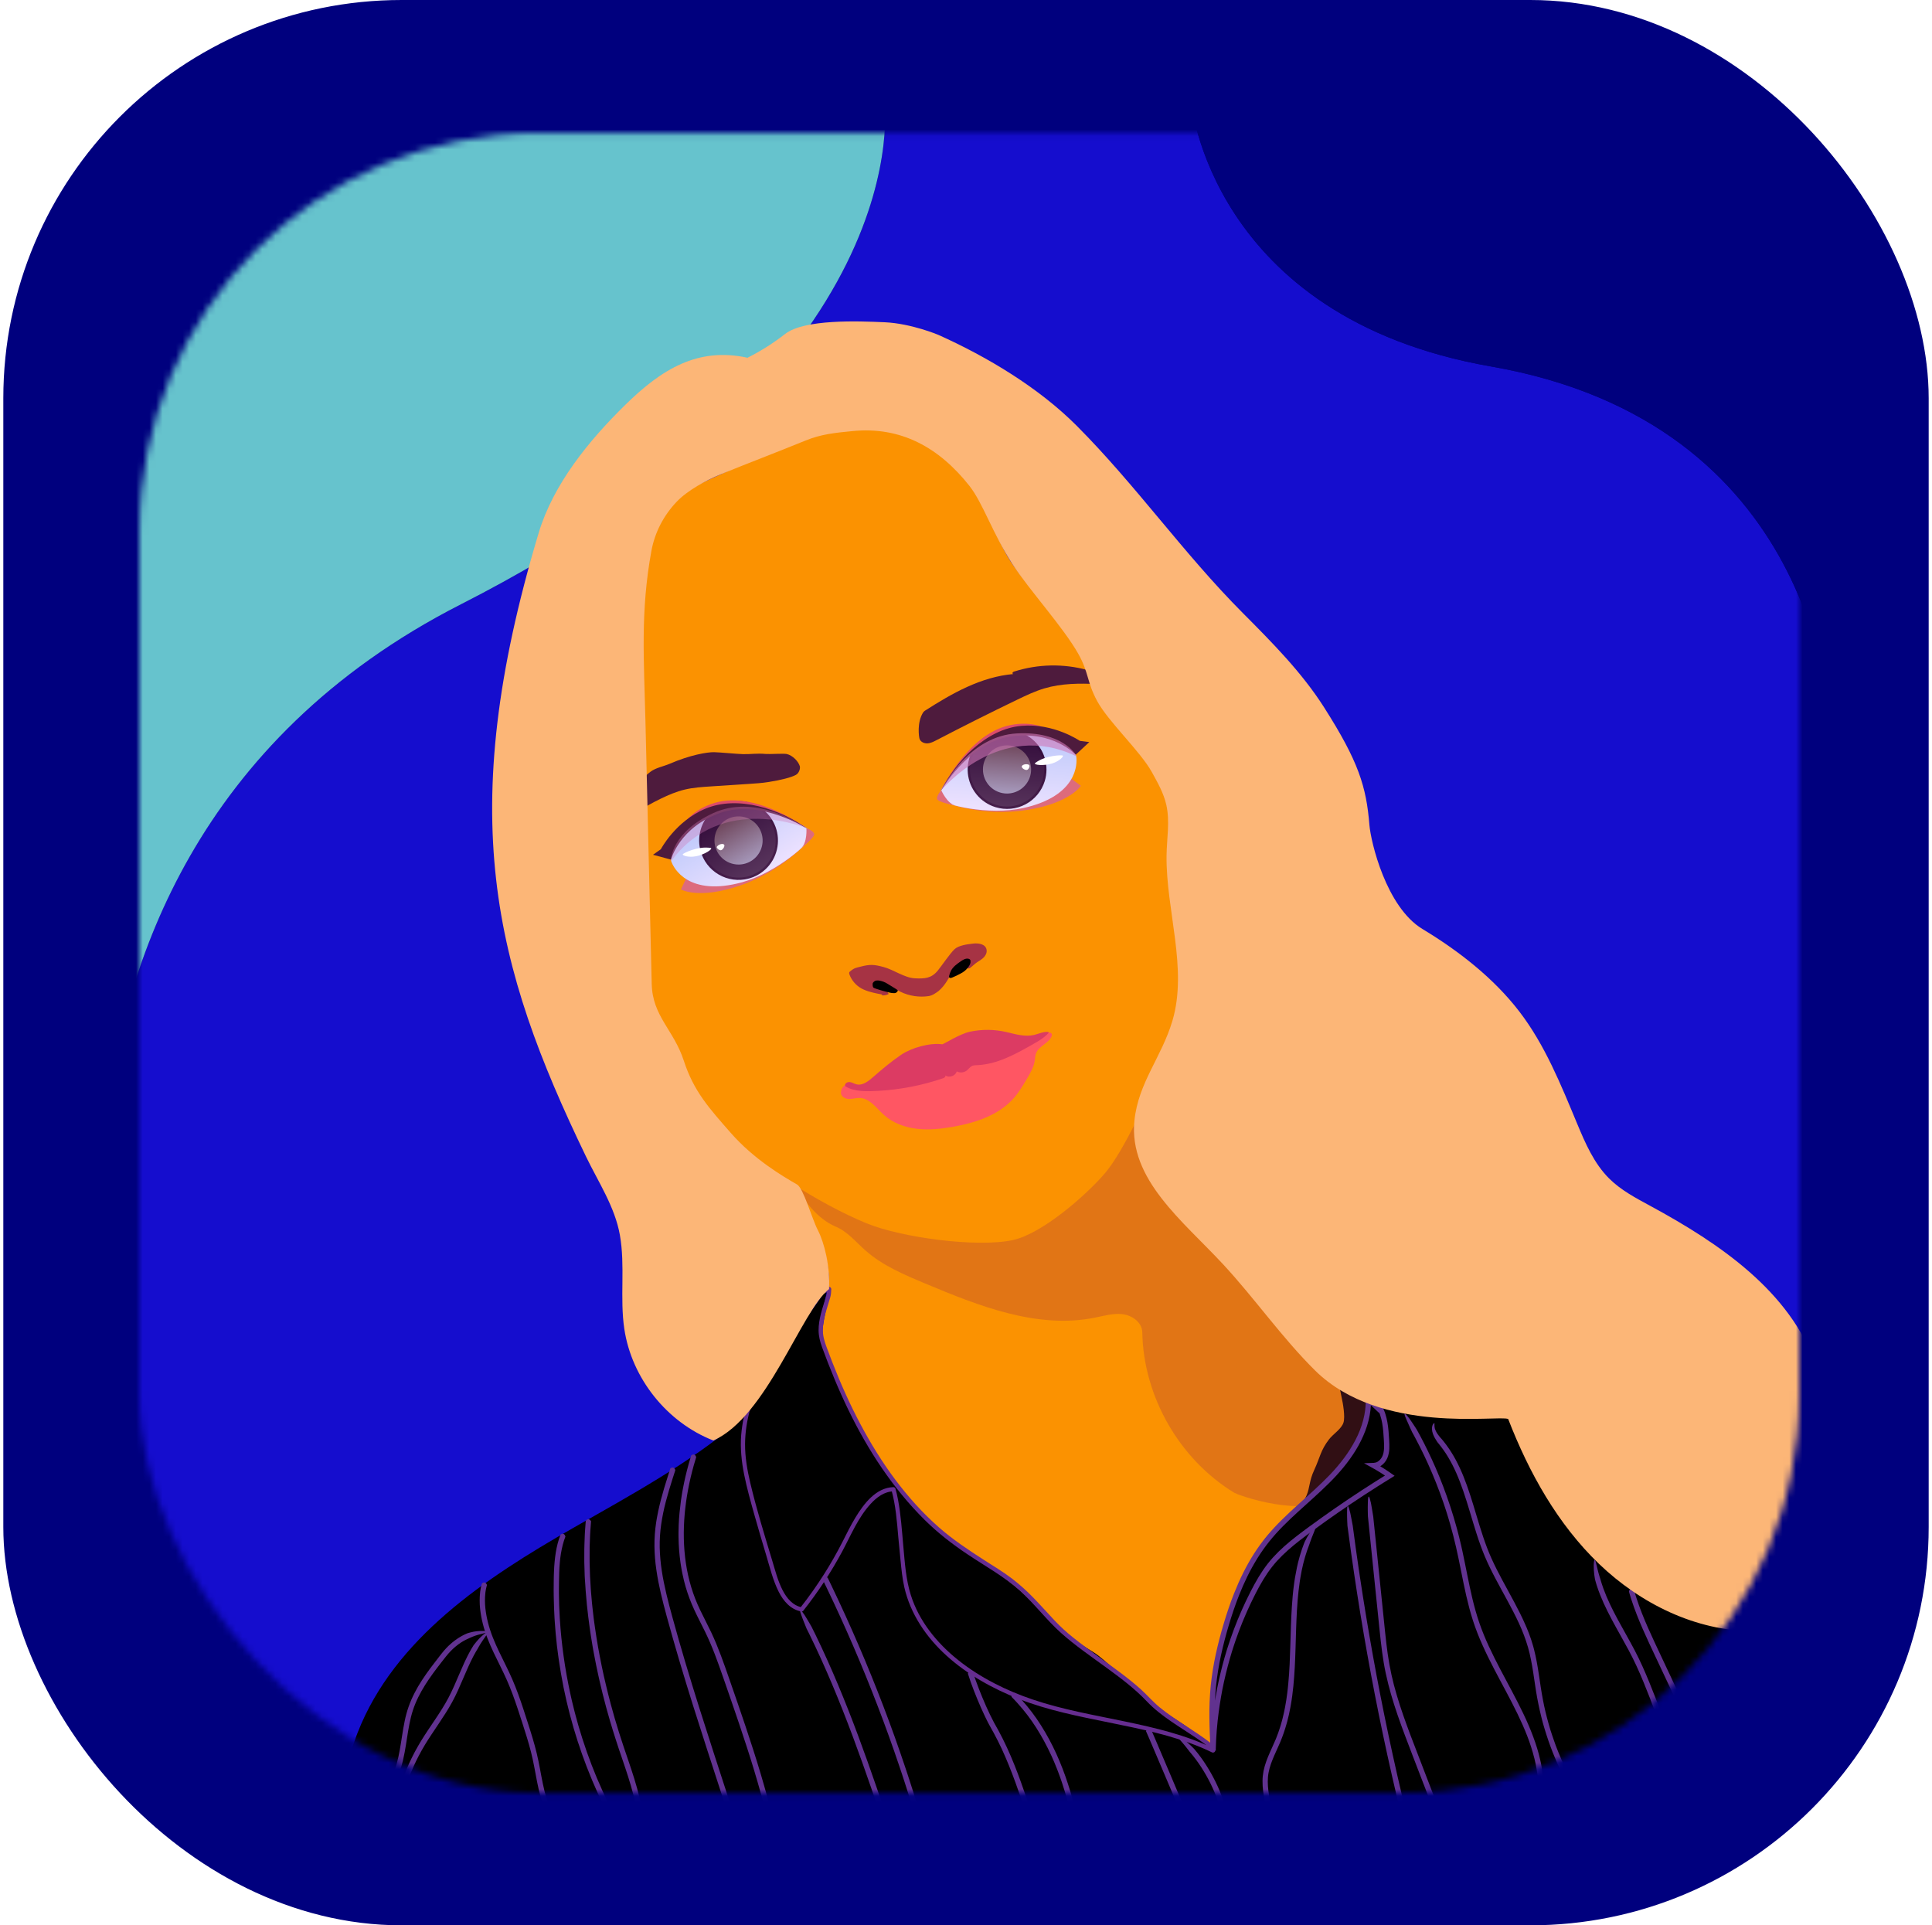 <svg width="291" height="290" viewBox="0 0 291 290" fill="none" xmlns="http://www.w3.org/2000/svg">
<g filter="url(#filter0_b_1170_2528)">
<rect x="0.5" width="290" height="290" rx="60" fill="#00007E"/>
</g>
<mask id="mask0_1170_2528" style="mask-type:alpha" maskUnits="userSpaceOnUse" x="21" y="20" width="250" height="251">
<rect x="21" y="20.039" width="250" height="250" rx="60" fill="#C4C4C4"/>
</mask>
<g mask="url(#mask0_1170_2528)">
<path d="M276 113.817V112.956C275.895 106.349 273.324 63.708 224.589 55.201C182.152 47.793 179.356 15.039 179.356 15.039H133.197C133.197 15.039 139.35 55.399 69.453 91.014C29.22 111.506 18.658 145.88 16 168.217V275.039H276V113.632C276 113.754 276 113.817 276 113.817Z" fill="#150DCE"/>
<path d="M133.191 15.039H16V168.217C18.658 145.88 29.22 111.506 69.447 91.014C139.343 55.399 133.191 15.039 133.191 15.039Z" fill="#66C3CD"/>
<path d="M224.586 55.201C273.32 63.708 275.892 106.346 275.997 112.956V15.039H179.354C179.354 15.039 182.149 47.794 224.586 55.201Z" fill="#00007E"/>
<path d="M275.794 241.684C274.868 240.599 273.633 239.773 272.475 238.915C266.576 234.545 262.004 228.672 257.037 223.268C248.916 214.442 239.149 206.524 227.515 203.604C219.307 201.543 210.152 201.923 203.166 197.147C200.473 195.305 198.292 192.802 195.663 190.863C189.016 185.97 180.261 185.192 172.007 185.124C163.772 185.053 155.486 185.524 147.457 187.359C140.327 188.989 129.084 196.826 124.194 200.419C122.692 201.525 124.773 193.689 124.773 193.689C123.056 196.434 118.433 202.788 116.225 205.096C114.768 206.623 112.864 212.747 111.243 214.121C103.81 220.431 94.855 225.279 86.307 230.16C73.086 237.701 59.407 246.8 53.868 260.977C52.133 265.416 51.298 270.142 50.547 274.856H275.794V241.684Z" fill="black"/>
<path d="M55.781 274.624C55.781 274.643 55.776 274.649 55.753 274.671C55.672 274.765 55.562 274.829 55.44 274.851C55.307 274.868 55.155 274.813 55.012 274.572C55.002 274.549 54.994 274.525 54.99 274.501C55.18 273.274 55.66 272.111 56.389 271.107C56.842 270.488 57.351 269.949 57.814 269.397C58.043 269.13 58.257 268.85 58.455 268.559C58.65 268.269 58.826 267.967 58.983 267.654C59.143 267.34 59.285 267.018 59.41 266.688C59.535 266.358 59.646 266.022 59.744 265.678C60.136 264.306 60.338 262.868 60.567 261.421C60.68 260.696 60.801 259.968 60.952 259.24C61.1 258.506 61.298 257.783 61.544 257.076C62.043 255.655 62.749 254.325 63.557 253.082C64.365 251.839 65.266 250.665 66.167 249.511L66.506 249.08C66.625 248.933 66.744 248.786 66.862 248.642C66.979 248.498 67.113 248.357 67.244 248.221L67.443 248.018L67.543 247.917L67.648 247.82C68.202 247.293 68.819 246.836 69.484 246.458C69.525 246.433 69.568 246.412 69.612 246.386L69.708 246.338L69.753 246.314L69.843 246.267C69.904 246.237 69.964 246.203 70.027 246.178L70.401 246.013C70.401 246.013 70.42 246.006 70.455 245.997L70.605 245.952L70.833 245.888C70.919 245.861 71.019 245.844 71.123 245.82L71.285 245.785L71.368 245.767L71.455 245.755L71.811 245.704C71.932 245.688 72.053 245.684 72.172 245.675L72.346 245.664H72.882L72.98 245.673C73.076 245.683 73.171 245.698 73.265 245.717C73.402 245.75 73.439 245.789 73.403 245.831C73.366 245.873 73.26 245.915 73.106 245.959C73.031 245.982 72.943 245.997 72.85 246.023C72.756 246.049 72.655 246.074 72.548 246.099C72.571 246.099 72.454 246.123 72.27 246.174C72.179 246.2 72.068 246.226 71.949 246.26L71.582 246.376C71.336 246.465 71.088 246.559 70.909 246.644C70.818 246.685 70.742 246.715 70.691 246.743L70.609 246.785C70.499 246.835 70.387 246.881 70.278 246.933L70.117 247.017L70.076 247.037L70.005 247.074C69.967 247.094 69.928 247.112 69.891 247.133L69.67 247.262C69.599 247.305 69.522 247.346 69.452 247.396C68.875 247.772 68.343 248.214 67.867 248.712C67.626 248.96 67.399 249.225 67.181 249.496C66.963 249.766 66.737 250.059 66.517 250.341C65.637 251.472 64.776 252.611 64.024 253.812C63.272 255.013 62.629 256.271 62.195 257.601C61.76 258.93 61.533 260.337 61.311 261.754C61.089 263.172 60.879 264.616 60.456 266.035C60.248 266.751 59.973 267.444 59.633 268.107C59.462 268.441 59.269 268.764 59.056 269.074C58.844 269.381 58.616 269.676 58.373 269.959C57.899 270.519 57.411 271.037 57.013 271.593C56.815 271.869 56.636 272.159 56.48 272.46C56.13 273.138 55.892 273.867 55.774 274.62L55.781 274.624Z" fill="#61328F"/>
<path d="M192.087 274.468C192.089 274.477 192.089 274.487 192.087 274.496C192.087 274.506 192.084 274.515 192.08 274.523C192.015 274.72 191.802 275.043 191.362 274.727C191.343 274.712 191.327 274.695 191.314 274.675C191.199 274.247 191.089 273.818 190.982 273.387C190.864 272.912 190.752 272.437 190.648 271.962C190.544 271.484 190.443 271.003 190.363 270.516C190.2 269.54 190.102 268.528 190.203 267.512C190.255 267.005 190.353 266.504 190.496 266.016C190.637 265.537 190.803 265.066 190.995 264.605C191.371 263.689 191.805 262.82 192.168 261.94L192.424 261.274L192.488 261.107C192.51 261.052 192.531 260.997 192.548 260.939L192.662 260.6L192.775 260.261C192.814 260.148 192.852 260.035 192.882 259.92L193.08 259.232C193.115 259.117 193.144 259.001 193.171 258.885L193.256 258.536C193.313 258.305 193.371 258.073 193.416 257.837L193.558 257.132L193.681 256.424C193.701 256.305 193.722 256.187 193.741 256.067L193.792 255.711C193.824 255.473 193.863 255.236 193.89 254.999C193.944 254.521 194.006 254.044 194.045 253.564C194.138 252.606 194.196 251.64 194.246 250.678C194.338 248.748 194.373 246.81 194.443 244.866C194.48 243.894 194.519 242.919 194.586 241.945C194.614 241.46 194.657 240.972 194.699 240.485L194.77 239.755L194.808 239.39L194.855 239.026C194.97 238.053 195.14 237.084 195.341 236.121L195.503 235.401C195.561 235.162 195.632 234.925 195.692 234.689L195.789 234.333L195.9 233.977L196.011 233.624C196.049 233.506 196.082 233.387 196.126 233.271L196.355 232.645C196.402 232.521 196.445 232.397 196.497 232.275C196.497 232.275 196.64 231.997 196.831 231.629L196.908 231.486L196.995 231.34L197.18 231.04L197.372 230.74L197.465 230.597L197.566 230.463C197.993 229.866 198.173 229.723 198.207 229.829C198.24 229.934 198.118 230.287 197.945 230.694C197.962 230.677 197.906 230.785 197.838 230.968L197.566 231.644C197.512 231.768 197.472 231.897 197.428 232.018L197.313 232.345L197.2 232.667C197.155 232.783 197.113 232.901 197.072 233.019L197.007 233.195L196.895 233.502C196.852 233.611 196.82 233.724 196.785 233.836L196.678 234.171L196.574 234.507C196.538 234.618 196.509 234.732 196.48 234.846L196.297 235.526L196.141 236.213C196.116 236.327 196.088 236.442 196.065 236.557L196.001 236.904C195.817 237.83 195.692 238.764 195.583 239.702L195.512 240.408C195.487 240.643 195.472 240.879 195.448 241.113C195.405 241.584 195.383 242.057 195.348 242.531C195.296 243.479 195.252 244.427 195.223 245.38C195.16 247.284 195.123 249.196 195.021 251.109C194.994 251.587 194.968 252.067 194.93 252.546C194.893 253.024 194.852 253.502 194.807 253.981C194.706 254.938 194.593 255.895 194.418 256.845L194.354 257.201C194.333 257.322 194.307 257.44 194.283 257.558L194.137 258.27L193.965 258.975C193.936 259.093 193.909 259.212 193.878 259.328L193.778 259.677C193.516 260.613 193.197 261.531 192.822 262.426C192.444 263.32 192.021 264.173 191.673 265.04C191.324 265.907 191.055 266.785 190.981 267.684C190.907 268.583 190.994 269.51 191.15 270.431C191.23 270.892 191.324 271.353 191.427 271.816C191.53 272.28 191.641 272.739 191.751 273.199C191.859 273.621 191.971 274.044 192.087 274.468Z" fill="#61328F"/>
<path d="M185.062 274.497C185.064 274.507 185.064 274.516 185.062 274.526C185.059 274.535 185.055 274.544 185.05 274.552C184.968 274.747 184.723 275.041 184.317 274.688C184.3 274.672 184.285 274.654 184.274 274.633C184.203 274.206 184.117 273.778 184.023 273.351C183.918 272.889 183.804 272.431 183.662 271.981C183.591 271.756 183.527 271.532 183.448 271.307C183.37 271.082 183.294 270.859 183.205 270.641C182.866 269.754 182.473 268.889 182.028 268.051C181.584 267.212 181.092 266.4 180.553 265.619C180.286 265.227 180.001 264.849 179.709 264.479L179.445 264.158C179.364 264.06 179.285 263.96 179.199 263.866L178.771 263.311C178.643 263.157 178.5 262.981 178.357 262.799C178.213 262.616 178.052 262.449 177.919 262.286L177.834 262.187C177.807 262.157 177.78 262.13 177.755 262.103C177.705 262.048 177.659 261.998 177.619 261.952C177.557 261.88 177.498 261.805 177.443 261.727C177.364 261.609 177.36 261.555 177.414 261.548C177.468 261.541 177.575 261.582 177.72 261.657C177.791 261.695 177.873 261.741 177.96 261.793L178.095 261.876C178.14 261.907 178.185 261.94 178.231 261.974C178.217 261.954 178.316 262.029 178.473 262.153C178.552 262.218 178.649 262.288 178.747 262.371L179.052 262.647C179.156 262.741 179.265 262.832 179.357 262.925L179.615 263.181L179.871 263.432L180.12 263.734L180.244 263.884L180.326 263.985C180.365 264.031 180.404 264.077 180.439 264.127L180.877 264.705C181.019 264.9 181.155 265.099 181.293 265.297C181.834 266.095 182.33 266.922 182.778 267.776C182.887 267.99 183.001 268.204 183.106 268.421L183.414 269.075L183.699 269.737C183.794 269.96 183.877 270.187 183.965 270.41L184.03 270.579L184.09 270.75L184.21 271.092C184.295 271.319 184.36 271.553 184.433 271.784C184.579 272.245 184.696 272.716 184.802 273.187C184.901 273.617 184.986 274.057 185.062 274.497Z" fill="#61328F"/>
<path d="M172.628 260.794C172.625 260.785 172.623 260.775 172.623 260.765C172.623 260.756 172.625 260.746 172.628 260.738C172.662 260.532 172.825 260.182 173.308 260.428C173.328 260.44 173.347 260.455 173.362 260.473L173.891 261.687C174.675 263.506 175.445 265.33 176.216 267.152L177.37 269.884L178.272 272C178.272 272 178.676 273.146 178.906 273.974C179.333 275.363 178.937 274.907 178.49 274.124C178.5 274.171 178.252 273.697 178.001 273.206L177.503 272.218L176.581 270.06L175.441 267.373C174.684 265.581 173.927 263.791 173.157 262.006L172.628 260.794Z" fill="#61328F"/>
<path d="M212.141 274.466C212.142 274.476 212.142 274.485 212.141 274.494C212.14 274.504 212.137 274.513 212.131 274.521C212.06 274.719 211.842 275.034 211.409 274.713C211.391 274.698 211.375 274.68 211.363 274.66L211.05 273.373C209.103 265.369 207.403 257.309 205.95 249.195C205.222 245.141 204.557 241.076 203.955 237.001C203.799 235.982 203.66 234.962 203.514 233.943C203.369 232.923 203.235 231.903 203.097 230.88L202.954 229.825C202.954 229.825 202.883 228.607 202.897 227.749C202.885 226.295 203.132 226.847 203.338 227.723C203.345 227.629 203.755 229.826 203.755 229.826L203.979 231.494L204.18 232.996L204.394 234.497L204.608 235.997L204.831 237.497C205.43 241.495 206.088 245.483 206.806 249.461C208.241 257.416 209.913 265.323 211.824 273.181L212.141 274.466Z" fill="#61328F"/>
<path d="M152.381 255.609C152.374 255.603 152.368 255.595 152.364 255.586C152.36 255.577 152.358 255.568 152.358 255.558C152.318 255.357 152.338 254.964 152.877 255.021C152.899 255.025 152.921 255.033 152.941 255.043L153.412 255.523C153.568 255.684 153.714 255.853 153.866 256.018C154.958 257.226 155.943 258.526 156.81 259.904C157.677 261.278 158.448 262.71 159.119 264.189C159.785 265.666 160.368 267.179 160.865 268.721C161.121 269.491 161.346 270.266 161.559 271.046L161.684 271.508L161.783 271.887C161.783 271.887 161.84 272.188 161.903 272.599C161.967 273.01 162.036 273.525 162.07 273.953C162.145 274.678 162.101 274.908 162.012 274.851C161.922 274.794 161.778 274.447 161.633 274.023C161.633 274.069 161.483 273.557 161.321 273.037C161.158 272.518 160.987 271.987 160.987 271.987L160.888 271.618L160.839 271.433L160.714 270.985C160.505 270.229 160.277 269.482 160.031 268.741L159.941 268.461C159.909 268.369 159.875 268.277 159.844 268.184L159.652 267.632C159.587 267.446 159.517 267.265 159.449 267.082L159.241 266.532C159.099 266.171 158.951 265.807 158.8 265.448L158.565 264.91L158.449 264.641C158.409 264.551 158.367 264.465 158.325 264.376C157.675 262.957 156.93 261.584 156.095 260.265C155.261 258.951 154.317 257.709 153.273 256.554C153.126 256.395 152.985 256.231 152.833 256.075L152.381 255.609Z" fill="#61328F"/>
<path d="M145.795 252.116C145.79 252.108 145.788 252.098 145.788 252.088C145.788 252.079 145.79 252.069 145.795 252.061C145.849 251.853 146.05 251.536 146.507 251.831C146.526 251.844 146.543 251.86 146.555 251.88C146.684 252.293 146.825 252.707 146.971 253.118C147.283 253.99 147.621 254.853 147.976 255.71C148.33 256.567 148.706 257.414 149.106 258.248C149.305 258.665 149.512 259.076 149.729 259.48L150.411 260.703C150.86 261.531 151.279 262.377 151.673 263.231C152.067 264.085 152.435 264.951 152.785 265.822C153.134 266.693 153.467 267.571 153.782 268.451C154.097 269.332 154.409 270.216 154.712 271.1L154.997 271.938C154.997 271.938 155.31 273.114 155.468 273.959C155.771 275.384 155.418 274.891 155.041 274.075C155.054 274.168 154.207 272.095 154.207 272.095L153.851 271.047C153.552 270.181 153.247 269.318 152.936 268.459C152.31 266.741 151.634 265.046 150.871 263.394C150.485 262.569 150.076 261.758 149.642 260.96L149.309 260.366C149.199 260.164 149.078 259.957 148.972 259.752L148.808 259.442L148.651 259.131C148.545 258.924 148.447 258.715 148.345 258.506C147.944 257.672 147.575 256.825 147.22 255.971C146.864 255.116 146.531 254.256 146.218 253.384C146.072 252.967 145.929 252.546 145.795 252.116Z" fill="#61328F"/>
<path d="M123.954 238.004C123.949 237.996 123.947 237.986 123.946 237.977C123.944 237.968 123.944 237.958 123.946 237.949C123.971 237.74 124.122 237.385 124.612 237.612C124.633 237.623 124.652 237.638 124.668 237.655L125.245 238.849C128.091 244.781 130.691 250.822 133.045 256.974C134.219 260.047 135.327 263.145 136.369 266.266L136.759 267.437C136.887 267.826 137.012 268.22 137.139 268.611L137.516 269.785C137.644 270.176 137.761 270.569 137.883 270.963L138.178 271.917L138.225 272.115C138.254 272.239 138.293 272.415 138.333 272.614C138.416 273.017 138.516 273.526 138.578 273.952C138.828 275.386 138.494 274.878 138.151 274.051C138.157 274.098 137.968 273.596 137.778 273.083C137.588 272.571 137.394 272.047 137.394 272.047L136.959 270.644C136.842 270.26 136.717 269.875 136.594 269.49L136.223 268.336C136.102 267.952 135.974 267.569 135.847 267.187L135.462 266.041C134.436 262.985 133.343 259.952 132.185 256.941C129.877 250.922 127.325 245.004 124.528 239.186L123.954 238.004Z" fill="#61328F"/>
<path d="M133.809 274.446C133.814 274.454 133.816 274.464 133.816 274.473C133.816 274.483 133.814 274.492 133.809 274.501C133.758 274.704 133.564 275.036 133.104 274.749C133.084 274.736 133.067 274.719 133.053 274.7L132.632 273.446C130.842 268.143 129.004 262.858 126.951 257.658C125.925 255.058 124.846 252.481 123.694 249.937C123.119 248.664 122.524 247.402 121.909 246.149L121.481 245.294C121.481 245.294 121.365 245.015 121.215 244.633C121.064 244.25 120.866 243.774 120.725 243.368C120.211 242.01 120.631 242.436 121.129 243.189C121.115 243.144 121.395 243.603 121.68 244.073C121.822 244.307 121.959 244.549 122.065 244.73L122.238 245.033L122.84 246.244L123.73 248.114L124.592 249.997C125.724 252.515 126.784 255.063 127.797 257.628C129.815 262.764 131.628 267.973 133.388 273.191L133.809 274.446Z" fill="#61328F"/>
<path d="M104.099 219.256C104.101 219.246 104.105 219.237 104.111 219.23C104.117 219.222 104.124 219.216 104.133 219.211C104.293 219.075 104.646 218.923 104.845 219.425C104.854 219.448 104.858 219.472 104.858 219.496C104.73 219.913 104.602 220.331 104.486 220.754C104.153 221.948 103.867 223.157 103.64 224.375C103.523 224.984 103.426 225.597 103.339 226.209C103.3 226.517 103.255 226.823 103.223 227.135L103.172 227.598L103.129 228.059C103.019 229.291 102.976 230.527 103.001 231.763C103.018 232.382 103.043 232.999 103.097 233.615C103.12 233.924 103.156 234.231 103.188 234.541C103.204 234.695 103.227 234.847 103.246 235C103.264 235.153 103.283 235.306 103.31 235.458C103.489 236.678 103.758 237.884 104.113 239.065C104.47 240.244 104.919 241.394 105.455 242.503C105.988 243.622 106.58 244.727 107.123 245.871C107.666 247.015 108.142 248.185 108.585 249.361C109.028 250.538 109.44 251.726 109.851 252.907L111.081 256.457C111.898 258.826 112.698 261.203 113.463 263.59C114.228 265.978 114.951 268.383 115.608 270.806L115.901 271.905C115.901 271.905 115.916 271.976 115.938 272.105C115.96 272.235 115.99 272.409 116.025 272.611C116.06 272.813 116.096 273.045 116.129 273.278C116.161 273.511 116.193 273.747 116.211 273.96C116.387 275.406 116.078 274.886 115.775 274.038C115.775 274.086 115.619 273.575 115.447 273.056C115.275 272.538 115.106 272.006 115.106 272.006L115.007 271.637L114.958 271.453L114.851 271.055C114.773 270.757 114.688 270.462 114.606 270.168C114.281 268.983 113.931 267.807 113.58 266.63C113.229 265.453 112.856 264.283 112.476 263.114C111.721 260.775 110.929 258.447 110.125 256.121L108.914 252.631C108.51 251.469 108.103 250.312 107.663 249.168C107.224 248.025 106.75 246.905 106.215 245.81C105.68 244.715 105.1 243.624 104.577 242.492C104.05 241.357 103.61 240.183 103.261 238.981C103.093 238.38 102.934 237.774 102.812 237.161C102.741 236.857 102.692 236.549 102.634 236.242C102.605 236.088 102.584 235.934 102.558 235.78C102.533 235.625 102.507 235.471 102.487 235.317C102.315 234.081 102.22 232.836 102.202 231.588L102.196 231.121L102.201 230.654C102.201 230.342 102.216 230.03 102.224 229.72C102.252 229.098 102.288 228.477 102.352 227.861C102.416 227.244 102.484 226.623 102.566 226.008C102.614 225.701 102.655 225.392 102.708 225.087L102.786 224.627L102.872 224.169C103.1 222.95 103.389 221.738 103.721 220.541C103.84 220.107 103.966 219.679 104.099 219.256Z" fill="#61328F"/>
<path d="M100.956 221.211C100.958 221.202 100.962 221.193 100.968 221.186C100.974 221.179 100.982 221.173 100.99 221.169C101.152 221.036 101.506 220.884 101.702 221.389C101.71 221.412 101.715 221.436 101.714 221.46L101.308 222.717C100.945 223.85 100.603 224.985 100.302 226.13C100 227.27 99.762 228.426 99.59 229.593C99.422 230.753 99.347 231.924 99.367 233.096C99.397 234.272 99.502 235.444 99.681 236.606C99.856 237.774 100.1 238.932 100.371 240.086C100.642 241.24 100.948 242.389 101.264 243.538C101.89 245.837 102.551 248.128 103.231 250.413C104.592 254.982 106.043 259.526 107.514 264.065L110.069 271.935C110.069 271.935 110.366 273.115 110.511 273.963C110.796 275.388 110.447 274.894 110.084 274.071C110.09 274.118 109.891 273.622 109.688 273.109L109.283 272.079L106.537 263.622C105.093 259.154 103.667 254.681 102.334 250.176C101.667 247.923 101.023 245.663 100.404 243.396C99.79 241.128 99.201 238.837 98.865 236.482C98.688 235.305 98.591 234.116 98.575 232.925C98.562 231.73 98.645 230.536 98.824 229.355L98.895 228.914L98.973 228.474C99.022 228.18 99.086 227.89 99.144 227.599C99.272 227.019 99.404 226.441 99.557 225.867C99.855 224.722 100.198 223.593 100.558 222.469L100.956 221.211Z" fill="#61328F"/>
<path d="M217.497 274.429C217.502 274.437 217.504 274.446 217.504 274.456C217.504 274.466 217.502 274.476 217.497 274.484C217.457 274.689 217.28 275.034 216.808 274.769C216.789 274.757 216.771 274.742 216.756 274.724L216.276 273.49L215.096 270.469C214.701 269.461 214.317 268.452 213.928 267.444L212.765 264.418C212.381 263.41 211.989 262.4 211.611 261.386C210.851 259.359 210.124 257.311 209.521 255.217C209.22 254.172 208.951 253.115 208.724 252.047C208.496 250.98 208.318 249.901 208.174 248.823C208.03 247.744 207.911 246.666 207.8 245.592L207.469 242.365L206.805 235.915L206.036 228.392C206.036 228.392 205.994 227.174 206.028 226.317C206.049 224.864 206.284 225.419 206.469 226.3C206.477 226.206 206.838 228.417 206.838 228.417L207.666 236.484L208.317 242.824L208.642 245.993C208.754 247.048 208.873 248.099 209.022 249.143C209.319 251.228 209.771 253.288 210.375 255.306C210.969 257.331 211.682 259.325 212.427 261.308C212.802 262.3 213.181 263.291 213.567 264.282L214.711 267.257C215.096 268.249 215.471 269.245 215.857 270.231L217.016 273.196L217.497 274.429Z" fill="#61328F"/>
<path d="M234.111 274.456C234.115 274.465 234.116 274.474 234.115 274.483C234.114 274.493 234.111 274.502 234.107 274.51C234.073 274.63 233.999 274.735 233.897 274.807C233.835 274.847 233.762 274.864 233.689 274.857C233.581 274.84 233.48 274.796 233.394 274.728C233.375 274.714 233.358 274.697 233.345 274.677C233.337 274.651 233.203 274.182 233.013 273.492L232.881 273.002C232.748 272.505 232.616 271.998 232.485 271.482C232.223 270.447 231.965 269.378 231.744 268.26C231.714 268.121 231.69 267.979 231.664 267.837L231.625 267.624C231.615 267.552 231.603 267.481 231.592 267.41C231.548 267.129 231.504 266.847 231.46 266.563C231.449 266.492 231.439 266.42 231.426 266.353L231.385 266.143L231.305 265.722C231.279 265.58 231.242 265.442 231.212 265.301C231.183 265.161 231.148 265.016 231.115 264.878C230.826 263.728 230.466 262.597 230.036 261.491C229.165 259.233 228.02 256.993 226.819 254.735C225.618 252.476 224.359 250.182 223.292 247.79C222.75 246.595 222.275 245.372 221.867 244.125C221.463 242.879 221.141 241.619 220.85 240.368C220.28 237.863 219.853 235.386 219.311 233.031C219.035 231.855 218.751 230.702 218.425 229.587C218.271 229.026 218.096 228.479 217.932 227.936C217.889 227.8 217.846 227.666 217.803 227.532C217.761 227.398 217.717 227.265 217.672 227.131C217.583 226.866 217.5 226.6 217.408 226.338C216.689 224.248 215.908 222.306 215.115 220.548L214.968 220.22C214.918 220.111 214.867 220.007 214.817 219.899L214.52 219.266C214.423 219.052 214.321 218.853 214.221 218.651L213.926 218.052C213.83 217.854 213.728 217.662 213.63 217.475L213.338 216.913L213.195 216.639L213.053 216.371L213.005 216.282L212.829 215.961L212.677 215.682C212.677 215.682 212.645 215.611 212.594 215.498L212.38 215.037C212.209 214.665 212.001 214.192 211.831 213.8C211.235 212.477 211.68 212.874 212.224 213.598C212.207 213.554 212.519 213.993 212.819 214.452L213.24 215.09L213.425 215.387L213.578 215.666L213.971 216.391C214.705 217.769 215.479 219.355 216.246 221.12C217.013 222.885 217.762 224.833 218.45 226.931C218.798 227.978 219.117 229.068 219.427 230.183C219.5 230.464 219.575 230.745 219.649 231.028C219.685 231.171 219.72 231.313 219.76 231.456C219.799 231.598 219.831 231.741 219.863 231.883L220.072 232.751C220.136 233.042 220.205 233.334 220.267 233.628C220.78 235.979 221.205 238.419 221.788 240.851C222.082 242.067 222.419 243.279 222.828 244.47C223.245 245.665 223.722 246.839 224.257 247.986C225.326 250.294 226.561 252.539 227.748 254.775C228.934 257.011 230.063 259.257 230.915 261.548C231.026 261.833 231.121 262.118 231.223 262.406C231.325 262.695 231.411 262.984 231.504 263.268C231.547 263.41 231.589 263.558 231.632 263.701C231.675 263.844 231.717 263.986 231.754 264.132C231.825 264.422 231.908 264.71 231.967 264.998C232.001 265.14 232.034 265.283 232.065 265.43C232.096 265.576 232.122 265.715 232.15 265.861C232.179 266.008 232.207 266.146 232.232 266.293L232.299 266.724C232.345 267.015 232.383 267.28 232.427 267.553C232.451 267.688 232.475 267.824 232.498 267.959C232.522 268.094 232.552 268.23 232.579 268.364C232.799 269.441 233.057 270.488 233.313 271.499C233.441 272.004 233.572 272.5 233.705 272.988L233.793 273.294C233.973 273.976 234.104 274.433 234.111 274.456Z" fill="#61328F"/>
<path d="M240.909 274.38C240.92 274.389 240.925 274.394 240.928 274.419C240.948 274.527 240.951 274.637 240.936 274.746C240.935 274.781 240.928 274.815 240.916 274.848C240.903 274.885 240.881 274.918 240.853 274.944C240.788 275.008 240.667 275.042 240.507 275.035C240.478 275.033 240.45 275.026 240.424 275.016C240.317 274.933 240.215 274.843 240.12 274.746C240.02 274.647 239.925 274.542 239.835 274.433C239.804 274.395 239.783 274.369 239.759 274.335L239.688 274.238L239.533 274.032L239.228 273.623C239.151 273.518 239.071 273.416 238.995 273.308C238.92 273.201 238.844 273.094 238.769 272.988L238.309 272.334C237.716 271.441 237.113 270.509 236.555 269.517C235.371 267.45 234.359 265.288 233.53 263.055C233.102 261.894 232.721 260.696 232.376 259.472C232.047 258.244 231.764 256.992 231.528 255.716C231.294 254.441 231.131 253.151 230.929 251.88C230.727 250.608 230.497 249.337 230.145 248.11C229.785 246.882 229.333 245.683 228.792 244.524C228.259 243.36 227.662 242.225 227.055 241.104C225.841 238.863 224.579 236.664 223.626 234.386C223.389 233.817 223.171 233.247 222.965 232.677C222.759 232.107 222.573 231.545 222.392 230.984C222.036 229.864 221.707 228.763 221.387 227.698C221.066 226.633 220.75 225.602 220.412 224.62C220.073 223.639 219.716 222.702 219.329 221.827C218.961 220.992 218.541 220.181 218.07 219.4C217.96 219.214 217.841 219.036 217.729 218.858C217.617 218.679 217.494 218.511 217.376 218.345C217.259 218.178 217.138 218.016 217.014 217.86L216.95 217.783L216.729 217.498L216.523 217.242L216.405 217.068C216.333 216.958 216.232 216.801 216.125 216.612C216.007 216.403 215.906 216.184 215.824 215.958C215.737 215.721 215.689 215.471 215.682 215.218C215.675 215.05 215.699 214.883 215.753 214.723C215.784 214.625 215.832 214.533 215.895 214.452C215.99 214.338 216.044 214.332 216.061 214.381C216.069 214.48 216.069 214.581 216.061 214.681C216.055 214.85 216.076 215.02 216.123 215.183C216.123 215.162 216.145 215.265 216.211 215.425C216.298 215.631 216.407 215.827 216.538 216.009C216.676 216.205 216.824 216.393 216.982 216.573C217.114 216.724 217.207 216.825 217.207 216.825L217.259 216.889C217.292 216.93 217.341 216.989 217.406 217.07C217.438 217.11 217.47 217.155 217.512 217.204L217.572 217.281L217.604 217.32L217.653 217.385C217.683 217.422 217.714 217.462 217.742 217.501L217.918 217.739C218.414 218.422 218.864 219.138 219.264 219.882C219.701 220.704 220.094 221.548 220.441 222.412C220.806 223.31 221.138 224.264 221.461 225.25C221.783 226.236 222.088 227.266 222.402 228.317C223.036 230.418 223.696 232.629 224.671 234.787C225.645 236.944 226.884 239.091 228.078 241.324C228.675 242.441 229.257 243.585 229.772 244.77C229.836 244.918 229.904 245.066 229.965 245.215L230.145 245.664C230.204 245.816 230.268 245.965 230.323 246.118L230.487 246.578C230.54 246.732 230.6 246.884 230.648 247.04L230.79 247.508C230.837 247.664 230.889 247.819 230.933 247.976C230.976 248.134 231.02 248.291 231.06 248.449C231.71 250.983 231.915 253.563 232.396 256.02C232.622 257.253 232.921 258.462 233.255 259.646C233.341 259.941 233.425 260.236 233.511 260.529L233.796 261.398C233.886 261.689 233.992 261.973 234.093 262.257L234.245 262.684L234.32 262.898L234.402 263.107L234.728 263.94C234.837 264.217 234.957 264.487 235.072 264.757C235.128 264.893 235.186 265.028 235.244 265.163C235.301 265.299 235.365 265.43 235.426 265.562L235.789 266.352L236.175 267.121L236.367 267.506L236.567 267.881L236.965 268.625L237.378 269.346L237.584 269.702L237.798 270.051L238.222 270.741C238.364 270.967 238.514 271.19 238.659 271.409C238.803 271.628 238.943 271.85 239.096 272.061C239.395 272.485 239.682 272.908 239.988 273.306L240.181 273.562L240.33 273.763L240.402 273.857L240.434 273.901L240.461 273.935C240.539 274.03 240.622 274.116 240.688 274.182C240.757 274.253 240.83 274.318 240.909 274.378V274.38Z" fill="#61328F"/>
<path d="M256.144 274.433C256.149 274.441 256.151 274.451 256.151 274.46C256.151 274.47 256.149 274.479 256.144 274.488C256.101 274.692 255.922 275.035 255.451 274.767C255.431 274.755 255.414 274.739 255.399 274.72L255.162 274.1L254.929 273.479C254.305 271.803 253.705 270.122 253.107 268.441L251.317 263.397C250.719 261.717 250.119 260.037 249.502 258.367C249.192 257.533 248.877 256.706 248.55 255.874C248.222 255.043 247.898 254.217 247.56 253.396C247.221 252.575 246.871 251.758 246.502 250.959C246.133 250.161 245.739 249.366 245.321 248.586C244.487 247.023 243.582 245.481 242.742 243.895C241.902 242.309 241.117 240.677 240.551 238.945L240.498 238.784C240.49 238.756 240.48 238.73 240.473 238.703L240.46 238.664L240.446 238.616L240.418 238.521L240.361 238.33C240.322 238.201 240.29 238.072 240.255 237.944L240.244 237.89C240.237 237.855 240.226 237.805 240.216 237.74C240.196 237.612 240.163 237.431 240.137 237.223C240.075 236.765 240.046 236.304 240.05 235.842C240.05 235.657 240.054 235.506 240.067 235.382C240.075 235.286 240.089 235.191 240.109 235.097C240.141 234.959 240.18 234.922 240.22 234.958C240.304 235.029 240.39 235.385 240.49 235.817C240.49 235.772 240.594 236.288 240.734 236.804C240.77 236.933 240.805 237.062 240.841 237.186L240.943 237.518C240.972 237.614 241 237.695 241.02 237.752L241.05 237.841C241.082 237.961 241.114 238.081 241.151 238.197L241.206 238.377L241.219 238.421L241.224 238.437L241.248 238.515L241.298 238.668C241.362 238.872 241.434 239.075 241.507 239.278C242.093 240.898 242.87 242.456 243.697 243.991C244.525 245.526 245.413 247.042 246.233 248.608C247.054 250.173 247.768 251.798 248.433 253.428C248.765 254.243 249.087 255.062 249.406 255.879C249.566 256.287 249.724 256.7 249.881 257.11L250.342 258.347C250.949 259.995 251.539 261.648 252.128 263.301L253.888 268.259C254.476 269.911 255.067 271.562 255.676 273.202L255.908 273.819L256.144 274.433Z" fill="#61328F"/>
<path d="M245.359 239.723C245.356 239.714 245.354 239.704 245.355 239.695C245.355 239.685 245.358 239.675 245.363 239.667C245.424 239.463 245.637 239.148 246.08 239.458C246.098 239.472 246.115 239.489 246.127 239.508L246.216 239.822L246.308 240.135L246.404 240.448L246.504 240.759C247.472 243.744 248.855 246.595 250.201 249.464L254.247 258.078C254.919 259.517 255.58 260.963 256.187 262.442C256.803 263.919 257.34 265.428 257.796 266.962C257.855 267.154 257.906 267.346 257.96 267.538C258.013 267.731 258.068 267.923 258.113 268.119L258.256 268.705L258.26 268.723V268.732C258.273 268.732 257.855 268.833 258.204 268.751C258.32 268.723 258.236 268.745 258.263 268.739V268.752L258.268 268.767L258.28 268.799C258.295 268.841 258.313 268.885 258.33 268.928C258.365 269.016 258.402 269.105 258.439 269.195C258.743 269.911 259.08 270.62 259.447 271.311L259.565 271.537L259.588 271.579L259.635 271.664L259.726 271.833C259.791 271.945 259.849 272.057 259.913 272.168L259.999 272.349C260.052 272.464 260.128 272.623 260.218 272.804L260.805 274.015C260.885 274.178 260.952 274.311 261.004 274.421C261.044 274.508 261.08 274.597 261.111 274.687C261.153 274.822 261.14 274.876 261.087 274.867C261.034 274.857 260.94 274.788 260.824 274.674C260.681 274.536 260.547 274.389 260.422 274.233C260.352 274.162 260.289 274.085 260.233 274.002C260.113 273.844 259.954 273.62 259.791 273.395C259.629 273.17 259.475 272.937 259.36 272.759L259.168 272.463C259.104 272.351 259.043 272.237 258.981 272.124L258.889 271.954L258.865 271.911L258.754 271.697L258.617 271.435L258.483 271.171C258.306 270.818 258.137 270.459 257.971 270.103C257.889 269.922 257.809 269.741 257.731 269.558C257.693 269.465 257.654 269.375 257.617 269.281L257.56 269.139L257.533 269.068L257.519 269.031L257.511 269.011L257.503 268.981L257.483 268.923V268.907V268.899L257.479 268.882L257.462 268.81L257.428 268.668L257.357 268.387C257.333 268.295 257.312 268.201 257.285 268.108L257.208 267.829C257.157 267.644 257.11 267.456 257.055 267.273L256.889 266.718C255.982 263.768 254.702 260.933 253.383 258.113L249.402 249.648C248.74 248.238 248.069 246.827 247.439 245.39C246.808 243.954 246.228 242.487 245.736 240.993L245.634 240.673L245.536 240.352L245.439 240.031L245.359 239.723Z" fill="#61328F"/>
<path d="M269.326 274.582C269.325 274.591 269.323 274.6 269.32 274.609C269.315 274.618 269.31 274.626 269.303 274.634C269.234 274.74 269.127 274.817 269.004 274.847C268.872 274.869 268.719 274.811 268.554 274.598C268.541 274.578 268.532 274.556 268.526 274.534C268.53 274.428 268.541 274.32 268.541 274.214V273.733C268.541 273.679 268.537 273.626 268.536 273.573L268.525 273.252V273.141L268.516 273.029L268.5 272.808C268.491 272.66 268.481 272.512 268.462 272.363L268.417 271.919L268.357 271.474L268.328 271.251L268.293 271.029L268.221 270.586L268.142 270.143L268.102 269.921L268.058 269.7C267.826 268.52 267.545 267.344 267.24 266.173C266.631 263.831 265.933 261.505 265.292 259.153C264.97 257.978 264.668 256.793 264.413 255.592C264.289 254.99 264.178 254.381 264.093 253.769L264.036 253.307C264.019 253.152 264.005 252.995 263.993 252.841C263.969 252.533 263.95 252.232 263.922 251.936C263.899 251.647 263.86 251.36 263.807 251.075C263.755 250.799 263.677 250.528 263.576 250.266C263.373 249.735 263.081 249.22 262.783 248.692L262.516 248.217C262.453 248.101 262.39 247.984 262.329 247.865L262.247 247.673C262.197 247.549 262.129 247.376 262.062 247.17C261.988 246.944 261.931 246.713 261.891 246.479C261.849 246.24 261.834 245.996 261.845 245.753C261.845 245.666 261.855 245.578 261.865 245.491C261.871 245.452 261.877 245.415 261.882 245.38L261.887 245.342C261.887 245.328 261.894 245.315 261.899 245.303C261.907 245.281 261.917 245.259 261.929 245.239C261.968 245.178 262.021 245.127 262.084 245.092C262.131 245.064 262.184 245.049 262.238 245.047C262.265 245.046 262.292 245.053 262.315 245.068C262.326 245.074 262.335 245.082 262.341 245.093C262.347 245.103 262.351 245.115 262.352 245.127C262.353 245.138 262.352 245.148 262.348 245.159C262.344 245.169 262.337 245.178 262.329 245.187C262.326 245.192 262.322 245.196 262.316 245.198C262.311 245.199 262.305 245.199 262.299 245.198C262.294 245.199 262.288 245.199 262.283 245.198C262.278 245.195 262.273 245.191 262.27 245.187L262.256 245.176L262.249 245.172C262.256 245.171 262.262 245.168 262.268 245.164L262.276 245.159C262.27 245.169 262.268 245.18 262.268 245.192C262.268 245.198 262.268 245.204 262.268 245.21C262.268 245.218 262.268 245.225 262.268 245.233V245.24C262.268 245.246 262.261 245.252 262.256 245.261C262.243 245.279 262.232 245.299 262.223 245.32C262.213 245.339 262.209 245.359 262.211 245.38C262.21 245.382 262.21 245.384 262.211 245.387H262.216C262.221 245.409 262.224 245.431 262.228 245.458C262.241 245.551 262.258 245.65 262.279 245.752C262.283 245.731 262.301 245.843 262.343 246.019C262.402 246.241 262.479 246.459 262.573 246.67C262.671 246.889 262.78 247.103 262.9 247.311C262.999 247.484 263.071 247.6 263.071 247.6C263.129 247.71 263.189 247.819 263.25 247.929L263.677 248.688C263.823 248.953 263.969 249.224 264.105 249.508C264.241 249.795 264.356 250.092 264.45 250.396C264.641 251.02 264.693 251.65 264.735 252.248C264.757 252.548 264.777 252.842 264.806 253.13C264.835 253.417 264.87 253.707 264.92 253.998C264.97 254.289 265.017 254.575 265.069 254.866C265.121 255.156 265.181 255.443 265.247 255.733C265.497 256.887 265.801 258.042 266.114 259.188C266.744 261.486 267.43 263.778 268.032 266.098C268.333 267.259 268.609 268.428 268.843 269.613C268.901 269.909 268.952 270.207 269.006 270.504C269.06 270.801 269.104 271.101 269.141 271.401C269.227 272.001 269.283 272.612 269.314 273.22L269.326 273.559C269.326 273.616 269.33 273.672 269.331 273.729V274.24C269.337 274.354 269.335 274.468 269.326 274.582Z" fill="#61328F"/>
<path d="M275.892 254.76C275.899 254.766 275.904 254.774 275.908 254.782C275.912 254.792 275.913 254.801 275.912 254.811C275.954 255.02 275.912 255.397 275.375 255.328C275.352 255.324 275.331 255.317 275.311 255.306C275.016 254.988 274.706 254.678 274.397 254.369C273.789 253.764 273.163 253.165 272.551 252.544C271.929 251.922 271.344 251.266 270.797 250.577C270.726 250.491 270.664 250.399 270.597 250.31C270.53 250.222 270.464 250.133 270.4 250.042L270.213 249.764L270.12 249.625L270.031 249.483C269.789 249.106 269.583 248.713 269.378 248.334C269.184 247.966 268.97 247.61 268.736 247.266L268.715 247.235L268.695 247.208L268.668 247.173L268.615 247.101L268.503 246.964C268.465 246.918 268.425 246.874 268.387 246.83C268.348 246.786 268.305 246.747 268.265 246.703C268.255 246.69 268.245 246.677 268.233 246.666L268.142 246.569C268.067 246.486 267.945 246.376 267.786 246.235C267.603 246.077 267.434 245.903 267.282 245.715C267.241 245.661 267.202 245.606 267.167 245.549C267.13 245.489 267.098 245.427 267.071 245.363C267.019 245.241 266.986 245.113 266.972 244.982C266.946 244.806 266.966 244.628 267.028 244.462C267.068 244.36 267.134 244.27 267.221 244.202C267.234 244.191 267.249 244.181 267.264 244.172C267.277 244.165 267.289 244.159 267.302 244.154C267.321 244.147 267.34 244.143 267.359 244.142C267.364 244.14 267.37 244.14 267.376 244.142C267.381 244.144 267.386 244.147 267.39 244.152C267.394 244.156 267.396 244.161 267.398 244.167C267.399 244.172 267.399 244.178 267.398 244.184C267.398 244.238 267.352 244.326 267.338 244.45C267.329 244.521 267.329 244.593 267.338 244.664C267.35 244.747 267.371 244.828 267.402 244.905C267.402 244.885 267.432 244.982 267.515 245.109C267.526 245.125 267.537 245.14 267.549 245.156L267.589 245.204C267.622 245.243 267.657 245.279 267.694 245.313C267.78 245.392 267.872 245.466 267.969 245.533C268.177 245.679 268.419 245.827 268.602 245.97C268.692 246.041 268.768 246.101 268.816 246.148L268.895 246.22C268.946 246.269 268.991 246.322 269.038 246.374C269.085 246.426 269.127 246.48 269.171 246.534C269.214 246.589 269.256 246.642 269.3 246.698L269.33 246.739L269.351 246.767L269.375 246.801L269.472 246.943C269.722 247.319 269.93 247.704 270.133 248.077C270.232 248.265 270.331 248.448 270.433 248.628L270.515 248.752L270.596 248.88L270.758 249.141C270.812 249.228 270.871 249.312 270.929 249.398C270.987 249.484 271.043 249.569 271.104 249.654C271.229 249.819 271.345 249.989 271.477 250.148C272.502 251.45 273.748 252.595 274.959 253.797C275.271 254.117 275.586 254.432 275.892 254.76Z" fill="#61328F"/>
<path d="M264.728 246.33C264.724 246.321 264.721 246.311 264.722 246.301C264.721 246.291 264.723 246.281 264.728 246.272C264.746 246.144 264.813 246.029 264.915 245.951C265.025 245.88 265.19 245.869 265.421 245.994C265.44 246.005 265.457 246.02 265.471 246.038C265.629 246.432 265.811 246.816 266.017 247.187C266.61 248.263 267.333 249.286 268.094 250.279C268.855 251.272 269.661 252.234 270.487 253.185C270.899 253.66 271.315 254.133 271.735 254.604L272.364 255.317C272.469 255.434 272.578 255.557 272.681 255.679C272.785 255.8 272.888 255.924 272.99 256.048C273.397 256.545 273.784 257.059 274.149 257.588L274.24 257.716L274.295 257.796L274.407 257.961C274.478 258.069 274.549 258.18 274.62 258.289C274.62 258.289 274.773 258.557 274.962 258.93C275.151 259.304 275.374 259.772 275.532 260.174C275.636 260.4 275.719 260.634 275.781 260.874C275.81 261.013 275.79 261.064 275.739 261.049C275.634 261.02 275.398 260.728 275.135 260.369C275.152 260.413 274.855 259.97 274.541 259.527C274.227 259.084 273.9 258.64 273.9 258.64C273.829 258.536 273.758 258.432 273.686 258.328L273.581 258.172L273.497 258.052L273.365 257.863C273.012 257.365 272.64 256.881 272.25 256.412C271.864 255.947 271.44 255.486 271.032 255.02C270.623 254.554 270.205 254.089 269.798 253.616C268.981 252.674 268.181 251.714 267.418 250.719C267.037 250.221 266.666 249.714 266.311 249.192C265.956 248.67 265.619 248.136 265.314 247.575C265.091 247.174 264.893 246.759 264.722 246.334L264.728 246.33Z" fill="#61328F"/>
<path d="M88.23 229.085C88.23 229.076 88.232 229.066 88.237 229.057C88.24 229.049 88.246 229.041 88.254 229.035C88.382 228.867 88.687 228.644 88.998 229.091C89.01 229.111 89.02 229.132 89.026 229.155L88.925 230.468C88.881 230.956 88.873 231.447 88.854 231.936L88.826 232.67L88.812 233.038V233.405L88.808 234.876V235.245L88.818 235.612L88.84 236.348L88.861 237.083C88.866 237.206 88.866 237.329 88.874 237.451L88.896 237.819L88.983 239.288C88.994 239.533 89.019 239.777 89.04 240.022L89.104 240.755C89.148 241.244 89.184 241.735 89.247 242.221L89.414 243.685C89.44 243.929 89.479 244.171 89.512 244.414L89.614 245.145C89.743 246.118 89.916 247.085 90.075 248.054C90.426 249.988 90.808 251.917 91.274 253.824C91.488 254.782 91.751 255.731 91.993 256.683C92.122 257.158 92.258 257.631 92.389 258.103L92.586 258.809C92.653 259.046 92.729 259.28 92.8 259.514L93.227 260.925L93.682 262.327L93.91 263.029L94.147 263.729L94.624 265.13C95.26 267 95.881 268.889 96.339 270.833L96.445 271.293L96.487 271.484L96.567 271.87C96.567 271.87 96.61 272.173 96.651 272.586C96.691 273 96.727 273.521 96.73 273.953C96.752 274.683 96.69 274.908 96.602 274.844C96.513 274.78 96.401 274.423 96.287 273.989C96.287 274.035 96.171 273.515 96.04 272.987C95.908 272.46 95.765 271.925 95.765 271.925L95.686 271.556L95.645 271.37L95.574 271.044C95.518 270.811 95.461 270.578 95.402 270.346C94.927 268.486 94.306 266.655 93.68 264.82L93.211 263.441C93.055 262.98 92.909 262.515 92.757 262.053C92.447 261.127 92.18 260.193 91.893 259.262C91.756 258.796 91.628 258.326 91.496 257.858L91.297 257.152C91.233 256.918 91.175 256.681 91.112 256.446L90.746 255.032C90.629 254.559 90.52 254.085 90.408 253.612L90.243 252.908C90.186 252.67 90.14 252.431 90.087 252.195L89.782 250.766C89.684 250.289 89.598 249.81 89.505 249.332C89.411 248.854 89.319 248.376 89.244 247.893L89.007 246.45C88.964 246.21 88.936 245.968 88.899 245.727L88.797 245.004C88.65 244.041 88.551 243.07 88.441 242.102C88.428 241.981 88.411 241.859 88.4 241.739L88.368 241.374L88.304 240.646L88.24 239.918C88.23 239.796 88.217 239.675 88.21 239.554L88.188 239.187L88.088 237.731C88.081 237.609 88.072 237.487 88.067 237.365L88.057 237L88.036 236.268L88.014 235.537C88.014 235.416 88.006 235.292 88.006 235.171V234.805L88.01 233.341C88.01 233.097 88.019 232.853 88.029 232.609L88.056 231.877C88.075 231.389 88.085 230.901 88.127 230.414L88.23 229.085Z" fill="#61328F"/>
<path d="M84.418 231.176C84.421 231.166 84.426 231.157 84.432 231.149C84.439 231.142 84.447 231.136 84.457 231.132C84.556 231.053 84.682 231.014 84.808 231.025C84.94 231.045 85.065 231.15 85.152 231.401C85.157 231.422 85.16 231.444 85.159 231.466C85.004 231.861 84.872 232.265 84.766 232.676C84.54 233.574 84.39 234.488 84.317 235.41C84.274 235.874 84.245 236.341 84.229 236.809C84.21 237.277 84.197 237.747 84.197 238.22L84.185 239.63V239.986L84.192 240.339L84.206 241.044L84.22 241.751C84.227 241.985 84.242 242.22 84.252 242.456L84.323 243.866C84.563 247.628 85.087 251.367 85.89 255.05L86.041 255.74C86.066 255.856 86.089 255.971 86.118 256.084L86.202 256.428L86.54 257.8C86.594 258.029 86.66 258.255 86.722 258.481L86.91 259.162L87.098 259.844C87.129 259.957 87.162 260.07 87.198 260.182L87.302 260.521L87.715 261.874C87.861 262.324 88.014 262.767 88.164 263.213L88.39 263.883L88.634 264.545L89.122 265.871L89.648 267.182C89.737 267.401 89.82 267.621 89.913 267.836L90.198 268.485C90.386 268.917 90.57 269.349 90.763 269.78C90.956 270.21 91.155 270.634 91.355 271.062L91.794 272.001C91.794 272.001 92.237 273.14 92.474 273.966C92.692 274.662 92.695 274.895 92.596 274.857C92.496 274.819 92.287 274.508 92.061 274.12C92.072 274.167 91.819 273.693 91.558 273.214C91.298 272.736 91.03 272.243 91.03 272.243L90.357 270.8C89.961 269.955 89.599 269.091 89.224 268.236C89.128 268.022 89.045 267.803 88.958 267.586L88.696 266.934L88.436 266.283L88.371 266.12L88.307 265.956L88.186 265.626L87.7 264.308C87.659 264.199 87.622 264.088 87.584 263.978L87.472 263.644L87.251 262.978L87.019 262.307C86.948 262.086 86.88 261.859 86.811 261.638L86.399 260.296C86.271 259.846 86.149 259.394 86.024 258.942L85.836 258.265L85.665 257.584L85.33 256.222L85.031 254.85L84.882 254.165L84.754 253.475L84.497 252.095L84.275 250.71C84.239 250.478 84.198 250.247 84.166 250.016L84.07 249.316C84.01 248.852 83.942 248.39 83.889 247.924L83.747 246.528L83.71 246.179L83.692 246.003L83.679 245.829L83.625 245.129L83.572 244.429C83.555 244.196 83.533 243.963 83.524 243.729C83.482 242.794 83.422 241.859 83.415 240.923L83.401 240.221C83.396 239.988 83.389 239.753 83.394 239.518L83.406 238.115C83.406 237.647 83.422 237.178 83.441 236.708C83.459 236.238 83.489 235.768 83.533 235.298C83.576 234.828 83.63 234.355 83.706 233.887C83.781 233.419 83.877 232.948 83.997 232.483C84.112 232.039 84.255 231.603 84.424 231.177L84.418 231.176Z" fill="#61328F"/>
<path d="M59.82 274.616C59.819 274.626 59.816 274.635 59.811 274.643C59.807 274.652 59.801 274.659 59.794 274.665C59.657 274.819 59.333 275.038 59.052 274.574C59.041 274.553 59.033 274.53 59.029 274.506C59.063 274.286 59.089 274.063 59.128 273.843L59.239 273.187C59.712 270.608 60.498 268.096 61.58 265.708C61.847 265.109 62.142 264.525 62.444 263.943C62.52 263.801 62.601 263.658 62.679 263.516C62.758 263.373 62.834 263.227 62.917 263.089L63.164 262.661L63.289 262.447L63.417 262.234C64.099 261.118 64.838 260.05 65.554 258.978C66.27 257.906 66.965 256.83 67.557 255.707C68.149 254.585 68.648 253.399 69.157 252.21C69.414 251.614 69.671 251.017 69.941 250.424C70.012 250.275 70.083 250.128 70.154 249.98C70.226 249.832 70.297 249.685 70.368 249.539L70.593 249.101C70.669 248.958 70.751 248.811 70.83 248.665L70.959 248.434C70.974 248.404 70.992 248.376 71.009 248.348L71.113 248.177L71.32 247.837L71.353 247.792C71.373 247.762 71.407 247.721 71.447 247.671C71.528 247.569 71.642 247.424 71.775 247.261C71.907 247.097 72.076 246.925 72.239 246.75C72.318 246.661 72.41 246.582 72.495 246.501C72.58 246.421 72.668 246.345 72.752 246.273C72.782 246.242 72.815 246.212 72.849 246.184C72.883 246.159 72.914 246.132 72.945 246.109C73.006 246.062 73.062 246.02 73.113 245.985C73.19 245.927 73.272 245.875 73.356 245.829C73.48 245.765 73.534 245.768 73.533 245.822C73.532 245.877 73.48 245.981 73.395 246.114C73.351 246.179 73.3 246.257 73.242 246.332L73.152 246.454L73.062 246.588C73.014 246.673 72.959 246.752 72.897 246.827L72.804 246.955L72.753 247.026L72.702 247.103L72.489 247.429L72.379 247.595C72.343 247.65 72.315 247.707 72.279 247.761C72.215 247.87 72.156 247.975 72.104 248.06C72.052 248.145 72.009 248.219 71.982 248.274L71.939 248.356L71.746 248.677C71.715 248.731 71.682 248.782 71.65 248.837L71.31 249.453C70.733 250.559 70.234 251.718 69.734 252.889C69.485 253.474 69.231 254.061 68.965 254.645C68.699 255.229 68.415 255.81 68.104 256.376C67.484 257.512 66.779 258.584 66.07 259.647C65.361 260.71 64.645 261.749 63.995 262.824C63.348 263.9 62.767 265.014 62.253 266.159C62.121 266.444 62.003 266.736 61.88 267.023C61.816 267.166 61.763 267.315 61.706 267.461L61.533 267.899C61.427 268.194 61.319 268.488 61.213 268.784L61.064 269.234L60.993 269.457L60.922 269.682C60.551 270.881 60.251 272.102 60.024 273.337L59.915 273.978C59.88 274.184 59.853 274.398 59.82 274.616Z" fill="#61328F"/>
<path d="M152.879 204.057C168.955 199.666 184.535 187.397 201.042 185.109C200.242 191.548 200.635 204.113 202.069 210.443C202.275 211.359 202.639 213.386 202.354 214.283C202.054 215.234 200.794 216.005 200.185 216.794C198.897 218.467 198.838 219.501 197.949 221.416C196.396 224.755 198.488 225.252 191.767 230.534C190.057 231.882 189.525 233.705 188.339 235.683C187.006 237.902 186.623 239.114 185.709 241.539C185.062 243.262 183.728 247.606 183.46 249.426C182.668 254.793 182.543 258.045 182.69 263.307C180.852 261.484 178.467 259.84 176.236 258.434C175.081 257.707 172.196 255.437 171.166 254.541C169.783 253.337 166.356 249.893 164.796 248.928C158.768 245.198 159.174 244.659 153.969 239.843C151.25 237.329 144.366 232.831 141.38 230.641C138.394 228.452 137.756 226.312 135.107 223.732C132.837 221.519 126.783 210.084 127.529 209.522C127.536 209.522 144.681 206.3 152.879 204.057Z" fill="#FB9201"/>
<path d="M118.641 176.987C122.003 182.534 125.492 188.612 124.797 195.062C124.476 198.012 122.971 201.523 124.636 203.981C125.063 204.612 125.847 207.346 126.17 208.034C129.61 215.276 131.199 217.017 134.141 220.548C135.029 221.616 136.492 223.576 137.418 224.602C138.494 225.788 143.92 227.39 145.497 227.654C154.932 229.239 153.057 227.104 161.839 223.309C165.16 221.873 171.946 220.788 175.235 219.688C179.525 218.252 185.647 214.89 186.19 205.294C186.404 201.461 187.508 191.674 180.939 186.372C175.588 182.054 169.898 175.871 171.385 166.867C163.309 173.396 154.51 180.217 144.148 180.876C140.372 181.115 136.597 180.505 132.871 179.834C128.152 178.982 123.453 178.027 118.774 176.969" fill="#FB9201"/>
<path d="M119.688 178.141C120.881 180.753 123.207 183.647 125.858 184.752C127.643 185.496 128.911 187.079 130.362 188.359C132.933 190.628 136.158 191.992 139.321 193.316C147.486 196.735 156.27 200.225 164.945 198.466C166.348 198.181 167.767 197.76 169.182 197.963C170.598 198.165 172.024 199.234 172.051 200.663C172.222 210.361 177.638 219.808 185.921 224.857C187.848 225.774 198.205 228.886 200.936 224.793C203.667 220.699 205.637 215.964 205.744 211.045C205.785 209.177 205.505 207.181 204.284 205.766C199.676 200.424 201.419 202.49 199.257 195.772C198.703 194.049 189.562 187.581 187.851 188.168C184.086 189.468 175.547 182.953 172.167 175.607C171.197 173.501 171.201 172.409 170.868 168.89C169.67 168.514 168.461 169.346 167.461 170.109C162.311 174.02 156.588 177.27 150.375 179.069C144.162 180.868 137.432 181.155 131.239 179.295C128.038 178.332 124.701 177.899 121.36 178.013L119.688 178.141Z" fill="#A63344" fill-opacity="0.3"/>
<path d="M122.035 65.923C118.423 67.11 113.779 68.953 111.153 70.247C108.414 71.6 102.524 73.853 100.406 76.053C96.826 79.773 92.369 89.529 91.288 94.574C90.188 99.726 91.649 110.378 92.057 115.63C92.324 119.059 93.13 125.895 93.689 129.289C94.704 135.451 96.511 147.937 98.84 153.733C100.165 157.035 106.307 167.08 108.699 169.713C113.811 175.341 123.494 181.365 130.522 184.261C135.687 186.388 147.052 187.946 152.517 186.794C156.952 185.857 163.657 179.983 166.457 176.683C169.306 173.326 172.958 165.16 174.695 161.113C175.732 158.699 177.657 153.753 178.043 151.155C178.411 148.7 177.499 143.696 177.768 141.227C178.02 138.926 179.021 134.333 180.019 132.245C180.186 131.897 180.84 131.382 180.95 131.012C181.078 130.575 180.924 129.638 180.825 129.193C180.232 126.505 178.261 121.295 176.883 118.911C174.582 114.927 167.627 108.582 165.292 104.619C164.421 103.14 163.576 99.745 162.728 98.252C160.573 94.477 154.513 88.103 152.148 84.456C149.911 81.008 147.246 72.882 144.316 70C142.353 68.07 137.163 65.773 134.545 64.919C131.683 63.984 126.237 63.982 122.503 65.755C122.389 65.809 122.15 65.884 122.035 65.923Z" fill="#FB9201"/>
<path d="M92.658 124.632C94.781 122.943 97.082 121.492 99.52 120.303C100.682 119.738 101.879 119.23 103.137 118.93C104.394 118.63 105.71 118.542 107.01 118.456L112.799 118.076C113.789 118.012 114.78 117.948 115.76 117.791C117.676 117.488 119.179 117.102 119.891 116.709C120.363 116.449 120.567 115.747 120.468 115.404C120.265 114.711 119.407 113.77 118.481 113.569C118.054 113.477 115.835 113.608 115.403 113.569C113.907 113.437 113.187 113.62 111.918 113.591C111.008 113.571 108.482 113.317 107.572 113.298C106.532 113.275 103.952 113.712 100.877 115.04C99.963 115.435 98.784 115.637 97.991 116.234C96.311 117.496 95.298 119.452 93.754 120.88C93.229 121.366 92.639 121.795 92.207 122.367C91.774 122.939 91.252 123.333 91.508 124.005C91.764 124.678 92.093 125.065 92.663 124.634" fill="#4E1B3D"/>
<path d="M165.359 103.046C166.125 103.02 166.285 102.903 166.82 102.469C166.017 101.655 164.904 101.23 163.802 100.926C160.185 99.936 156.36 100.01 152.784 101.14C152.676 101.174 152.555 101.22 152.51 101.324C152.466 101.428 152.575 101.581 152.674 101.522C147.748 101.945 143.418 104.425 139.253 107.089L139.069 107.272C138.065 108.811 138.418 111.018 138.499 111.277C138.649 111.744 139.188 111.993 139.678 111.971C140.168 111.949 140.622 111.715 141.056 111.488C145.093 109.385 149.162 107.345 153.263 105.369C154.576 104.738 155.898 104.109 157.297 103.693C159.875 102.924 162.613 102.91 165.3 103.041L165.359 103.046Z" fill="#4E1B3D"/>
<path d="M182.304 262.505C179.843 260.609 177.079 259.138 174.674 257.168C173.664 256.342 172.83 255.356 171.869 254.481C170.871 253.576 169.813 252.746 168.742 251.936C166.404 250.169 163.973 248.524 161.689 246.692C160.698 245.908 159.764 245.055 158.893 244.139C157.824 242.999 156.791 241.834 155.706 240.714C154.686 239.649 153.587 238.663 152.418 237.764C151.065 236.734 149.597 235.861 148.169 234.942C145.834 233.437 143.516 231.897 141.424 230.059C136.509 225.737 132.651 220.273 129.6 214.517C127.996 211.503 126.608 208.376 125.367 205.197C125.057 204.404 124.756 203.606 124.462 202.805C124.154 201.965 123.928 201.155 123.938 200.251C123.956 198.572 124.602 197.004 125.056 195.411C125.177 194.984 125.19 194.603 125.208 194.164C125.207 194.115 125.195 194.066 125.173 194.022C125.151 193.978 125.12 193.94 125.08 193.91C125.041 193.88 124.996 193.859 124.947 193.85C124.899 193.84 124.849 193.842 124.802 193.855C121.548 194.977 119.602 198.231 117.851 200.978C115.868 204.094 113.976 207.318 112.776 210.827C112.173 212.553 111.79 214.348 111.636 216.17C111.482 218.164 111.695 220.159 112.086 222.111C112.49 224.139 113.054 226.135 113.613 228.125C114.183 230.151 114.779 232.169 115.385 234.183C115.948 236.052 116.408 238.014 117.29 239.762C117.987 241.146 119.071 242.426 120.663 242.721C120.768 242.74 120.902 242.73 120.974 242.639C123.191 239.838 125.157 236.848 126.849 233.702C128.164 231.254 129.238 228.586 131.146 226.513C132.044 225.535 133.191 224.665 134.572 224.632L134.263 224.397C134.912 226.709 135.096 229.131 135.3 231.515C135.404 232.712 135.525 233.906 135.647 235.106C135.783 236.433 135.912 237.766 136.208 239.07C137.124 243.109 139.523 246.629 142.566 249.383C145.737 252.253 149.546 254.369 153.514 255.923C157.881 257.627 162.5 258.528 167.078 259.459C171.787 260.418 176.569 261.369 181.014 263.249C181.534 263.469 182.046 263.704 182.552 263.954C182.822 264.082 183.176 263.805 182.991 263.515L182.425 262.625C182.204 262.279 181.649 262.6 181.871 262.95L182.437 263.839L182.876 263.4C178.644 261.334 174.017 260.252 169.432 259.296C164.802 258.327 160.1 257.523 155.603 256.008C151.572 254.649 147.659 252.71 144.321 250.045C141.121 247.49 138.426 244.193 137.185 240.242C136.442 237.884 136.287 235.369 136.061 232.916C135.847 230.557 135.699 228.18 135.254 225.85C135.15 225.308 135.028 224.768 134.878 224.236C134.859 224.169 134.818 224.11 134.762 224.067C134.706 224.025 134.639 224.002 134.569 224C131.921 224.065 130.081 226.548 128.835 228.6C128.119 229.777 127.52 231.014 126.896 232.241C126.053 233.896 125.134 235.51 124.138 237.085C123.022 238.851 121.813 240.558 120.518 242.198L120.831 242.116C119.424 241.854 118.512 240.752 117.886 239.538C117.144 238.101 116.751 236.501 116.282 234.962C115.12 231.115 113.927 227.261 113.005 223.351C112.549 221.421 112.208 219.453 112.222 217.465C112.243 215.71 112.502 213.967 112.991 212.282C113.964 208.836 115.698 205.657 117.573 202.628C118.575 201.005 119.567 199.33 120.76 197.84C121.876 196.445 123.244 195.078 124.967 194.483L124.561 194.174L124.54 194.722C124.529 194.994 124.435 195.247 124.356 195.51C124.118 196.306 123.843 197.092 123.644 197.896C123.445 198.7 123.288 199.545 123.296 200.385C123.303 201.276 123.518 202.094 123.822 202.928C125.002 206.152 126.31 209.331 127.811 212.419C130.755 218.474 134.488 224.191 139.285 228.945C141.242 230.882 143.408 232.562 145.692 234.095C148.372 235.895 151.248 237.456 153.656 239.628C155.831 241.594 157.598 243.966 159.774 245.924C161.89 247.829 164.262 249.446 166.558 251.124C168.734 252.712 170.889 254.316 172.745 256.277C174.882 258.532 177.683 260.088 180.232 261.814C180.828 262.219 181.417 262.634 181.989 263.074C182.308 263.312 182.628 262.754 182.304 262.505Z" fill="#662D90"/>
<path d="M207.564 211.586C208.599 213.139 208.733 215.103 208.835 216.967C208.879 217.766 208.919 218.591 208.643 219.339C208.367 220.088 207.681 220.75 206.881 220.741C207.727 221.208 208.547 221.722 209.336 222.28C205.119 224.866 201.019 227.63 197.035 230.571C195.006 232.067 192.988 233.634 191.407 235.598C190.339 236.927 189.484 238.419 188.711 239.936C184.958 247.298 182.908 255.408 182.711 263.669C182.574 260.699 182.438 257.72 182.671 254.755C182.937 251.384 183.682 248.063 184.641 244.819C185.994 240.256 187.814 235.751 190.774 232.025C193.578 228.497 197.286 225.805 200.422 222.571C203.558 219.337 206.223 215.2 206.081 210.695L208.47 213.264" fill="black"/>
<path d="M207.371 212.022C207.366 212.015 207.363 212.006 207.361 211.998C207.359 211.989 207.359 211.979 207.361 211.971C207.366 211.847 207.41 211.728 207.489 211.632C207.58 211.533 207.731 211.473 207.995 211.574C208.018 211.584 208.04 211.597 208.059 211.613C208.104 211.684 208.139 211.755 208.179 211.827C208.219 211.898 208.259 211.969 208.294 212.045C208.361 212.193 208.436 212.341 208.491 212.494C208.519 212.57 208.555 212.644 208.579 212.721L208.618 212.837L208.644 212.912C208.785 213.343 208.894 213.784 208.972 214.23C209.128 215.114 209.185 215.997 209.233 216.866C209.266 217.313 209.275 217.762 209.26 218.21C209.244 218.692 209.144 219.167 208.962 219.614C208.862 219.846 208.731 220.064 208.573 220.261C208.412 220.462 208.222 220.637 208.009 220.781L207.928 220.836L207.908 220.847L207.89 220.857L207.947 220.891C208.135 221.004 208.324 221.12 208.509 221.239L208.786 221.418L209.067 221.605C209.247 221.726 209.423 221.849 209.599 221.972L209.864 222.157L209.995 222.25L210.027 222.273L210.045 222.284C210.045 222.289 210.06 222.292 210.057 222.296L209.985 222.339L209.487 222.651L209.002 222.95L208.498 223.262C208.162 223.472 207.828 223.683 207.493 223.894C206.823 224.317 206.159 224.744 205.498 225.176C204.172 226.042 202.858 226.925 201.556 227.826C200.255 228.726 198.967 229.646 197.693 230.586C196.416 231.522 195.151 232.466 193.983 233.506C193.4 234.023 192.845 234.569 192.32 235.145C192.065 235.435 191.812 235.729 191.574 236.034C191.336 236.34 191.109 236.654 190.889 236.975C190.451 237.617 190.051 238.289 189.671 238.976C189.481 239.318 189.297 239.665 189.119 240.017C188.941 240.369 188.769 240.722 188.594 241.076C188.509 241.253 188.418 241.428 188.338 241.607L188.092 242.145C187.93 242.501 187.759 242.857 187.61 243.223L187.149 244.312L186.717 245.413L186.61 245.688C186.574 245.78 186.545 245.872 186.509 245.966L186.309 246.521L186.109 247.077C186.045 247.262 185.985 247.451 185.922 247.638L185.738 248.198C185.679 248.386 185.61 248.572 185.558 248.761L185.221 249.894C184.793 251.409 184.424 252.94 184.114 254.486C183.818 256.034 183.583 257.591 183.408 259.157L183.298 260.333L183.269 260.628L183.251 260.923L183.212 261.512L183.174 262.102C183.163 262.298 183.159 262.495 183.15 262.692L183.128 263.282L183.117 263.577V263.669C183.829 263.669 182.15 263.691 182.323 263.679V263.638L182.316 263.489C182.245 261.903 182.174 260.313 182.161 258.716C182.14 257.115 182.206 255.514 182.36 253.92C182.525 252.327 182.778 250.744 183.12 249.179C183.457 247.616 183.865 246.07 184.322 244.543C184.778 243.015 185.283 241.496 185.876 240.008C186.695 237.942 187.665 235.925 188.868 234.039C189.469 233.097 190.129 232.192 190.843 231.332C191.555 230.473 192.323 229.661 193.113 228.88C194.696 227.317 196.373 225.879 197.987 224.392C198.794 223.649 199.583 222.891 200.338 222.104C201.089 221.319 201.791 220.49 202.442 219.62C203.091 218.755 203.668 217.84 204.168 216.881C204.666 215.931 205.056 214.927 205.331 213.89C205.465 213.375 205.565 212.851 205.629 212.322L205.669 211.926L205.68 211.727L205.689 211.599C205.694 211.528 205.694 211.457 205.697 211.39V210.528L205.691 209.954V209.69C205.691 209.685 205.691 209.69 205.691 209.69L205.697 209.696L205.709 209.709L206.503 210.564L206.772 210.875L207.05 211.196L207.226 211.421C207.479 211.744 207.796 212.157 208.039 212.51C208.898 213.683 208.376 213.38 207.697 212.79C207.722 212.83 207.331 212.464 206.932 212.084L206.638 211.807L206.504 211.679C206.499 211.677 206.494 211.677 206.49 211.679C206.476 211.683 206.481 211.7 206.48 211.699L206.423 212.382C206.293 213.461 206.029 214.52 205.639 215.534C205.253 216.541 204.775 217.51 204.211 218.429C203.649 219.338 203.026 220.209 202.346 221.034C201.668 221.857 200.947 222.644 200.187 223.391C199.434 224.141 198.657 224.86 197.879 225.572C196.317 226.991 194.736 228.371 193.268 229.856C192.535 230.592 191.84 231.367 191.187 232.175C190.539 232.986 189.94 233.834 189.392 234.715C188.843 235.598 188.34 236.507 187.881 237.441C187.424 238.376 187.006 239.332 186.622 240.301C186.045 241.762 185.543 243.26 185.091 244.77C184.639 246.28 184.236 247.807 183.905 249.347C183.57 250.883 183.32 252.436 183.158 254C183.009 255.566 182.945 257.139 182.966 258.711C182.978 260.289 183.048 261.869 183.121 263.453L183.128 263.602V263.639C183.302 263.647 181.618 263.667 182.33 263.648V263.554L182.342 263.255L182.365 262.656C182.373 262.455 182.378 262.257 182.388 262.057L182.428 261.458L182.467 260.861L182.487 260.562L182.514 260.264L182.626 259.07C182.792 257.482 183.025 255.902 183.324 254.329C183.634 252.762 184.012 251.207 184.447 249.67L184.789 248.521C184.843 248.329 184.911 248.14 184.971 247.951L185.159 247.381C185.223 247.19 185.281 247.001 185.35 246.811L185.555 246.247L185.756 245.683C185.79 245.59 185.821 245.495 185.859 245.402L185.969 245.123L186.406 244.006L186.872 242.903C187.024 242.534 187.199 242.173 187.363 241.809L187.613 241.264C187.694 241.081 187.787 240.908 187.874 240.725C188.051 240.369 188.226 240.006 188.406 239.65C188.586 239.294 188.776 238.938 188.97 238.589C189.355 237.884 189.77 237.194 190.225 236.523C190.453 236.19 190.691 235.86 190.941 235.54C191.192 235.22 191.454 234.912 191.725 234.608C192.269 234.01 192.844 233.442 193.449 232.906C194.653 231.837 195.937 230.879 197.218 229.939C198.498 229 199.795 228.075 201.103 227.17C202.41 226.264 203.731 225.378 205.062 224.508C205.727 224.075 206.396 223.645 207.07 223.218C207.406 223.005 207.742 222.793 208.08 222.584L208.608 222.257L208.348 222.085L208.078 221.911C207.898 221.796 207.717 221.683 207.534 221.574L207.31 221.44C207.216 221.385 207.123 221.33 207.025 221.276C206.833 221.167 206.64 221.058 206.445 220.95L205.864 220.629L205.702 220.54L205.517 220.437L205.471 220.411L205.449 220.398H205.492L205.684 220.39L206.454 220.36L206.779 220.347H206.86H206.9C206.91 220.346 206.919 220.345 206.929 220.343L207.032 220.324L207.239 220.284L207.264 220.279C207.272 220.279 207.279 220.277 207.286 220.274L207.318 220.258L207.382 220.227L207.51 220.163L207.564 220.126C207.86 219.92 208.092 219.635 208.232 219.303C208.268 219.218 208.299 219.131 208.325 219.042C208.338 218.996 208.353 218.951 208.363 218.904C208.373 218.857 208.385 218.81 208.393 218.762C208.432 218.568 208.455 218.371 208.465 218.174C208.478 217.754 208.47 217.334 208.439 216.915C208.391 216.052 208.335 215.201 208.188 214.375C208.118 213.967 208.018 213.565 207.888 213.171L207.866 213.1L207.831 212.996C207.808 212.925 207.778 212.862 207.752 212.795C207.702 212.659 207.638 212.531 207.578 212.401C207.549 212.337 207.514 212.271 207.478 212.208C207.442 212.144 207.408 212.08 207.371 212.022Z" fill="#61328F"/>
<path d="M127.271 163.471C126.883 163.702 126.694 164.095 126.662 164.545C126.619 165.107 127.246 165.507 127.809 165.534C128.372 165.561 128.926 165.363 129.489 165.38C131.006 165.425 131.999 166.904 133.122 167.922C134.476 169.149 136.281 169.809 138.098 170.024C139.915 170.239 141.753 170.038 143.557 169.718C146.929 169.121 150.407 167.994 152.674 165.43C153.476 164.525 154.095 163.476 154.709 162.433C155.208 161.589 155.712 160.719 155.856 159.751C155.91 159.38 155.913 158.996 156.049 158.646C156.485 157.506 158.154 157.07 158.43 155.953C158.449 155.877 158.44 155.798 158.404 155.728C158.369 155.659 158.31 155.604 158.238 155.574C157.619 155.324 156.836 155.831 156.244 156.26C155.104 157.077 153.799 157.62 152.49 158.12C147.348 160.086 142.07 161.675 136.698 162.874C135.105 163.23 133.501 163.553 131.874 163.682C130.434 163.797 128.986 163.759 127.553 163.57L127.271 163.471Z" fill="#FF5663"/>
<path d="M127.319 163.62C128.706 164.488 130.658 164.399 132.292 164.309C135.619 164.125 138.906 163.486 142.06 162.409C142.26 162.338 142.503 162.141 142.372 161.975C142.95 162.399 143.911 162.071 144.107 161.382C144.348 161.504 144.618 161.555 144.887 161.53C145.155 161.505 145.412 161.404 145.626 161.24C145.893 161.026 146.086 160.716 146.395 160.567C146.633 160.451 146.908 160.45 147.172 160.439C150.186 160.318 152.942 158.787 155.565 157.297C156.408 156.817 157.268 156.325 157.916 155.612C157.929 155.598 157.939 155.58 157.942 155.561C157.946 155.542 157.944 155.523 157.938 155.504C157.931 155.486 157.919 155.471 157.905 155.458C157.889 155.447 157.871 155.439 157.852 155.437C157.155 155.365 156.464 155.722 155.767 155.885C154.398 156.21 152.979 155.78 151.61 155.458C149.806 155.036 147.932 155.015 146.119 155.395C144.579 155.711 142.075 157.318 141.931 157.295C140.054 157.033 137.28 157.817 135.715 158.887C134.27 159.874 132.919 160.999 131.602 162.151C130.853 162.806 129.954 163.569 128.989 163.322C128.661 163.239 128.365 163.037 128.028 162.989C127.69 162.94 127.272 163.131 127.272 163.472L127.319 163.62Z" fill="#DC3B63"/>
<path d="M133.007 149.821C132.014 149.642 131.012 149.461 130.086 149.052C129.178 148.651 128.451 147.929 128.043 147.024C127.968 146.861 127.851 146.604 127.921 146.44C127.93 146.421 127.943 146.404 127.96 146.391C128.683 145.761 128.913 145.788 129.598 145.607C131.064 145.222 131.671 145.274 133.134 145.671C134.596 146.069 136.245 147.275 137.759 147.355C139.273 147.436 140.283 147.373 141.244 146.2C141.833 145.484 143.084 143.627 143.757 142.988C144.391 142.384 145.706 142.231 146.577 142.127C147.377 142.03 148.401 142.182 148.591 143.003C148.646 143.264 148.608 143.537 148.483 143.773C148.231 144.271 147.766 144.566 147.309 144.847C146.907 145.093 146.505 145.504 146.098 145.809C146.039 145.857 145.964 145.882 145.887 145.88C145.811 145.878 145.738 145.848 145.681 145.797C145.625 145.746 145.589 145.676 145.579 145.601C145.569 145.526 145.587 145.45 145.629 145.387C145.703 145.262 145.775 145.138 145.842 145.031C145.859 145.004 145.87 144.974 145.874 144.942C145.878 144.911 145.875 144.879 145.866 144.848C145.856 144.818 145.84 144.79 145.819 144.767C145.797 144.745 145.77 144.727 145.741 144.715C145.391 144.578 145.092 144.739 144.715 144.994C144.324 145.261 143.905 145.745 143.659 146.113C142.85 147.324 142.467 148.314 141.38 149.265C141.214 149.407 140.87 149.616 140.634 149.764C140.414 149.892 140.173 149.983 139.922 150.032C138.464 150.253 136.973 150.03 135.643 149.391C134.553 148.863 133.547 148.048 132.341 147.929C132.1 147.906 131.842 147.916 131.657 148.092C131.615 148.133 131.583 148.181 131.562 148.235C131.541 148.29 131.533 148.348 131.538 148.407C131.557 148.6 131.707 148.672 131.852 148.728C132.579 148.993 133.575 148.999 133.847 149.725C133.542 149.89 133.194 149.96 132.849 149.925C132.761 149.916 132.803 149.743 132.812 149.831" fill="#A63344"/>
<path d="M135.222 149.155C135.092 149.048 134.954 148.953 134.809 148.87L133.715 148.203C133.51 148.067 133.291 147.955 133.062 147.868C132.655 147.735 132.36 147.64 131.951 147.697C131.782 147.72 131.445 147.952 131.437 148.183C131.43 148.386 131.443 148.682 131.58 148.776C131.836 148.952 133.905 149.521 134.209 149.555C134.607 149.599 134.964 149.69 135.21 149.281L135.222 149.155Z" fill="black"/>
<path d="M146.172 144.733C146.201 144.574 146.033 144.448 145.877 144.412C145.449 144.312 145.022 144.579 144.659 144.834C144.121 145.211 143.564 145.609 143.253 146.187C143.128 146.434 143.032 146.694 142.968 146.964C142.936 147.046 142.936 147.138 142.968 147.22C143.049 147.353 143.253 147.313 143.396 147.255C143.855 147.069 144.302 146.855 144.735 146.614C144.958 146.497 145.169 146.356 145.363 146.194C145.676 145.92 145.957 145.591 146.119 145.208C146.18 145.058 146.198 144.894 146.17 144.734L146.172 144.733Z" fill="black"/>
<path d="M103.318 132.384L102.558 133.966C102.558 133.966 105.228 135.546 111.527 133.362C117.826 131.177 121.595 126.852 121.595 126.852C121.595 126.852 115.141 133.889 103.318 132.384Z" fill="#DD6B7C"/>
<path d="M122.321 125.747C122.479 124.484 114.142 120.286 108.543 122.066C102.945 123.846 100.741 128.607 101.097 129.708C101.454 130.809 103.744 135.087 111.765 132.893C116.959 131.472 122.183 126.847 122.321 125.747Z" fill="url(#paint0_linear_1170_2528)"/>
<path d="M112.191 132.459C113.35 132.272 114.427 131.745 115.287 130.945C116.146 130.145 116.749 129.108 117.019 127.966C117.289 126.823 117.214 125.626 116.804 124.526C116.394 123.426 115.667 122.472 114.715 121.786C113.763 121.099 112.628 120.71 111.455 120.668C110.282 120.626 109.122 120.933 108.124 121.549C107.125 122.166 106.331 123.066 105.843 124.133C105.356 125.201 105.195 126.39 105.383 127.549C105.508 128.318 105.782 129.056 106.192 129.719C106.602 130.382 107.138 130.958 107.77 131.414C108.402 131.87 109.118 132.197 109.877 132.376C110.635 132.556 111.422 132.584 112.191 132.459Z" fill="url(#paint1_linear_1170_2528)"/>
<path d="M114.892 130.828C115.729 130.106 116.333 129.152 116.628 128.087C116.923 127.021 116.895 125.893 116.548 124.843C116.201 123.793 115.551 122.87 114.679 122.19C113.808 121.51 112.754 121.104 111.652 121.023C110.549 120.942 109.448 121.189 108.486 121.734C107.524 122.279 106.746 123.097 106.249 124.084C105.752 125.072 105.559 126.184 105.694 127.282C105.83 128.379 106.288 129.411 107.01 130.248C107.978 131.37 109.353 132.061 110.831 132.17C112.309 132.279 113.77 131.796 114.892 130.828Z" fill="url(#paint2_linear_1170_2528)"/>
<path style="mix-blend-mode:multiply" d="M111.242 130.222C111.959 130.222 112.66 130.009 113.257 129.61C113.853 129.212 114.318 128.646 114.592 127.983C114.867 127.32 114.938 126.591 114.798 125.887C114.658 125.184 114.313 124.538 113.806 124.031C113.299 123.524 112.652 123.178 111.949 123.038C111.245 122.898 110.516 122.97 109.853 123.245C109.191 123.52 108.624 123.985 108.226 124.581C107.828 125.177 107.615 125.879 107.615 126.596C107.615 127.558 107.998 128.48 108.678 129.16C109.358 129.84 110.28 130.222 111.242 130.222Z" fill="url(#paint3_linear_1170_2528)"/>
<path d="M121.763 124.926C121.763 124.926 114.036 119.041 107.671 120.927C101.307 122.814 101.123 128.929 101.123 128.929C101.123 128.929 102.273 124.24 108.542 122.061C114.413 120.02 121.763 124.926 121.763 124.926Z" fill="#DD4C6A"/>
<path d="M121.765 124.927C121.765 124.927 114.674 120.28 108.501 122.438C102.328 124.597 101.062 129.476 101.062 129.476L98.356 128.75L99.538 127.912C99.538 127.912 101.741 123.688 106.271 121.8C111.167 119.76 117.429 121.824 121.765 124.927Z" fill="#4E1B3D"/>
<path d="M121.461 124.742C121.461 124.742 121.631 126.922 120.663 127.756C120.663 127.756 122.856 126.046 122.626 125.554C122.397 125.061 121.461 124.742 121.461 124.742Z" fill="#DD6B7C"/>
<path d="M107.035 127.724C107.508 127.808 106.129 128.744 104.816 128.978C103.64 129.187 102.808 128.86 102.833 128.693C102.857 128.526 105.167 127.394 107.035 127.724Z" fill="white"/>
<path d="M108.005 127.495C108.325 127.109 108.92 127.031 109.073 127.233C109.226 127.434 108.888 128.009 108.602 128.061C108.315 128.113 107.827 127.708 108.005 127.495Z" fill="white"/>
<g opacity="0.6">
<g style="mix-blend-mode:multiply" opacity="0.6">
<path d="M121.46 124.74C121.46 124.74 108.746 119.335 101.097 129.703L101.062 129.475C101.062 129.475 101.159 125.377 107.389 122.489C113.619 119.602 120.295 123.925 121.46 124.74Z" fill="#D177B8"/>
</g>
</g>
<path d="M161.386 117.312L162.797 118.356C162.797 118.356 161.174 121.002 154.584 122.012C147.994 123.022 142.645 120.962 142.645 120.962C142.645 120.962 151.64 124.167 161.386 117.312Z" fill="#DD6B7C"/>
<path d="M141.484 120.322C140.755 119.28 146.165 111.671 151.944 110.629C157.723 109.587 161.897 112.762 162.098 113.906C162.298 115.05 162.272 119.898 154.156 121.707C148.9 122.877 142.12 121.229 141.484 120.322Z" fill="url(#paint4_linear_1170_2528)"/>
<path d="M157.362 117.645C157.706 116.522 157.709 115.323 157.371 114.198C157.034 113.073 156.37 112.074 155.464 111.327C154.559 110.579 153.452 110.117 152.284 109.999C151.115 109.881 149.938 110.111 148.901 110.662C147.864 111.213 147.014 112.059 146.458 113.093C145.901 114.127 145.664 115.303 145.776 116.472C145.888 117.64 146.344 118.75 147.087 119.659C147.829 120.569 148.825 121.238 149.948 121.582C151.453 122.043 153.08 121.887 154.47 121.148C155.86 120.41 156.9 119.15 157.362 117.645Z" fill="url(#paint5_linear_1170_2528)"/>
<path d="M157.021 117.528C157.344 116.471 157.347 115.343 157.029 114.284C156.711 113.226 156.086 112.285 155.233 111.582C154.381 110.879 153.339 110.444 152.239 110.333C151.14 110.222 150.032 110.439 149.056 110.958C148.08 111.476 147.279 112.272 146.756 113.245C146.232 114.219 146.009 115.325 146.114 116.425C146.22 117.526 146.649 118.57 147.348 119.426C148.046 120.282 148.983 120.912 150.04 121.236C150.742 121.451 151.479 121.526 152.21 121.456C152.94 121.386 153.65 121.173 154.298 120.828C154.947 120.484 155.521 120.015 155.988 119.449C156.455 118.883 156.806 118.23 157.021 117.528Z" fill="url(#paint6_linear_1170_2528)"/>
<path style="mix-blend-mode:multiply" d="M151.679 119.526C152.396 119.526 153.098 119.314 153.694 118.915C154.29 118.517 154.755 117.95 155.03 117.288C155.304 116.625 155.376 115.896 155.236 115.192C155.096 114.489 154.751 113.843 154.243 113.336C153.736 112.828 153.09 112.483 152.387 112.343C151.683 112.203 150.954 112.275 150.291 112.549C149.629 112.824 149.062 113.289 148.664 113.885C148.265 114.482 148.053 115.183 148.053 115.9C148.053 116.862 148.435 117.784 149.115 118.464C149.795 119.144 150.717 119.526 151.679 119.526Z" fill="url(#paint7_linear_1170_2528)"/>
<path d="M141.595 119.335C141.595 119.335 145.676 110.522 152.184 109.214C158.692 107.907 161.714 113.228 161.714 113.228C161.714 113.228 158.508 109.621 151.946 110.624C145.8 111.563 141.595 119.335 141.595 119.335Z" fill="#DD4C6A"/>
<path d="M141.595 119.339C141.595 119.339 145.692 111.917 152.159 110.939C158.625 109.961 162.022 113.684 162.022 113.684L164.074 111.776L162.638 111.588C162.638 111.588 158.716 108.882 153.83 109.332C148.551 109.817 143.977 114.57 141.595 119.339Z" fill="#4E1B3D"/>
<path d="M141.775 119.031C141.775 119.031 142.645 121.041 143.892 121.325C143.892 121.325 141.154 120.84 141.127 120.299C141.1 119.759 141.775 119.031 141.775 119.031Z" fill="#DD6B7C"/>
<path d="M155.925 114.926C155.547 115.221 157.207 115.404 158.474 114.997C159.614 114.632 160.192 113.954 160.095 113.822C159.997 113.689 157.417 113.762 155.925 114.926Z" fill="white"/>
<path d="M154.961 115.185C154.5 114.992 153.934 115.202 153.897 115.451C153.86 115.7 154.424 116.05 154.701 115.964C154.979 115.878 155.218 115.291 154.961 115.185Z" fill="white"/>
<g style="mix-blend-mode:multiply" opacity="0.6">
<path d="M141.776 119.035C141.776 119.035 150.492 108.315 162.098 113.906L162.027 113.689C162.027 113.689 160.025 110.112 153.168 110.471C146.311 110.83 142.426 117.769 141.776 119.035Z" fill="#D177B8"/>
</g>
<path d="M275.792 205.375C275.019 205.296 274.239 205.399 273.513 205.676C269.66 194.513 259.001 187.294 248.62 181.664C246.412 180.467 244.146 179.277 242.363 177.502C240.098 175.244 238.79 172.223 237.56 169.271C235.113 163.401 232.716 157.407 228.846 152.365C224.975 147.323 219.704 143.22 214.258 139.935C208.781 136.631 206.469 126.79 206.263 124.264C205.794 118.499 204.646 114.724 199.431 106.54C196.061 101.25 191.596 96.76 187.174 92.315C178.231 83.333 171.146 73.141 162.204 64.159C156.484 58.414 148.728 53.752 141.329 50.436C141.329 50.436 137.263 48.723 133.28 48.541C129.296 48.359 121.149 48.042 118.249 50.307C116.485 51.682 114.59 52.881 112.591 53.886C105.089 52.247 99.652 55.617 94.169 60.992C88.686 66.367 83.342 72.919 81.134 80.275C68.366 122.807 74.438 145.544 88.24 174.154C90.121 178.054 92.613 181.767 93.368 186.03C94.192 190.681 93.337 195.494 94.034 200.165C95.142 207.591 100.445 214.244 107.443 216.976C115.492 213.415 120.709 197.419 124.873 194.161C125.056 190.722 124.157 187.175 123.184 185.289C122.279 183.537 121.02 178.966 120.049 178.411C117.841 177.141 113.53 174.596 110.053 170.623C106.827 166.934 104.508 164.421 102.992 159.76C101.476 155.099 98.279 153.1 98.162 148.202C97.849 135.043 97.535 121.886 97.221 108.728C96.999 99.43 96.437 92.119 98.118 82.969C98.631 80.181 99.958 77.646 101.907 75.59C103.521 73.886 106.348 72.344 108.52 71.459C113.003 69.632 116.843 68.189 121.326 66.359C123.724 65.38 125.809 65.19 128.387 64.934C135.704 64.202 141.444 67.409 146 73.166C148.06 75.769 149.49 80.338 152.518 85.008C154.96 88.779 160.2 94.543 162.408 98.471C164.033 101.357 163.67 102.665 165.257 105.6C166.941 108.71 171.749 113.154 173.483 116.28C174.36 117.861 175.27 119.461 175.67 121.226C176.24 123.727 175.734 126.336 175.707 128.902C175.617 137.111 178.926 145.871 176.596 153.739C174.957 159.268 171.454 163.059 170.869 168.795C169.972 177.628 178.158 183.896 184.2 190.406C188.93 195.497 193.144 201.559 198.091 206.441C207.972 216.2 225.78 213.083 227.166 213.741C230.289 221.813 234.608 229.568 240.851 235.563C247.095 241.558 255.425 245.671 264.08 245.686C268.377 245.694 273.135 244.225 275.792 241.11L275.792 205.375Z" fill="#FCB677"/>
<path d="M72.581 238.535C72.584 238.526 72.588 238.517 72.594 238.508C72.599 238.5 72.607 238.494 72.616 238.489C72.707 238.4 72.83 238.35 72.957 238.352C73.091 238.361 73.225 238.457 73.332 238.698C73.341 238.718 73.345 238.74 73.346 238.762L73.3 238.911C73.286 238.959 73.277 239.011 73.264 239.062L73.193 239.366L73.141 239.677L73.116 239.832L73.1 239.988C73.023 240.734 73.025 241.486 73.106 242.232C73.19 242.986 73.327 243.732 73.518 244.466C73.611 244.834 73.722 245.198 73.839 245.561C73.956 245.924 74.087 246.281 74.228 246.636C74.507 247.348 74.822 248.046 75.154 248.744C75.817 250.138 76.545 251.519 77.172 252.965C77.799 254.411 78.321 255.886 78.81 257.368C79.054 258.108 79.292 258.85 79.529 259.59C79.767 260.331 80.004 261.074 80.226 261.824C80.448 262.574 80.66 263.329 80.844 264.094C81.029 264.859 81.181 265.634 81.325 266.397C81.469 267.16 81.607 267.925 81.765 268.676C81.914 269.426 82.102 270.168 82.326 270.899C82.34 270.944 82.352 270.99 82.369 271.035L82.402 271.134L82.418 271.18L82.449 271.268L82.513 271.448C82.551 271.568 82.599 271.685 82.645 271.804C82.645 271.804 82.667 271.875 82.704 271.993C82.723 272.051 82.742 272.121 82.768 272.203L82.861 272.462L82.966 272.762C83.006 272.864 83.05 272.969 83.094 273.075L83.158 273.234C83.178 273.288 83.199 273.341 83.222 273.391C83.269 273.494 83.314 273.594 83.355 273.692C83.393 273.772 83.427 273.848 83.457 273.915C83.487 273.982 83.521 274.042 83.546 274.095C83.588 274.18 83.625 274.267 83.657 274.357C83.701 274.492 83.69 274.546 83.637 274.539C83.583 274.531 83.49 274.462 83.37 274.351C83.311 274.295 83.242 274.228 83.174 274.154C83.137 274.116 83.103 274.076 83.071 274.034C83.037 273.991 83 273.947 82.967 273.901C82.976 273.925 82.903 273.823 82.781 273.658C82.717 273.578 82.661 273.474 82.589 273.363C82.517 273.253 82.447 273.132 82.375 273.011L82.179 272.644L82.088 272.474C82.061 272.418 82.038 272.365 82.017 272.318L81.865 271.992C81.815 271.87 81.775 271.746 81.732 271.622L81.668 271.436L81.652 271.389L81.622 271.304C81.606 271.258 81.592 271.211 81.578 271.161L81.41 270.6C80.994 269.096 80.747 267.575 80.459 266.082C80.317 265.334 80.159 264.599 79.972 263.866C79.785 263.133 79.576 262.404 79.354 261.676C79.132 260.948 78.9 260.224 78.667 259.496C78.433 258.769 78.2 258.042 77.954 257.32C77.472 255.876 76.957 254.45 76.346 253.068C75.735 251.686 75.023 250.336 74.364 248.943C74.035 248.247 73.723 247.539 73.438 246.814C73.155 246.087 72.917 245.343 72.726 244.586C72.531 243.826 72.392 243.054 72.31 242.274C72.227 241.485 72.227 240.69 72.31 239.901L72.328 239.729L72.356 239.557L72.412 239.214L72.49 238.874C72.504 238.817 72.514 238.76 72.531 238.704L72.581 238.535Z" fill="#61328F"/>
</g>
<defs>
<filter id="filter0_b_1170_2528" x="-19.5" y="-20" width="330" height="330" filterUnits="userSpaceOnUse" color-interpolation-filters="sRGB">
<feFlood flood-opacity="0" result="BackgroundImageFix"/>
<feGaussianBlur in="BackgroundImageFix" stdDeviation="10"/>
<feComposite in2="SourceAlpha" operator="in" result="effect1_backgroundBlur_1170_2528"/>
<feBlend mode="normal" in="SourceGraphic" in2="effect1_backgroundBlur_1170_2528" result="shape"/>
</filter>
<linearGradient id="paint0_linear_1170_2528" x1="114.543" y1="132.374" x2="108.299" y2="122.168" gradientUnits="userSpaceOnUse">
<stop stop-color="#EEE2FF"/>
<stop offset="1" stop-color="#BDC9FB"/>
</linearGradient>
<linearGradient id="paint1_linear_1170_2528" x1="113.763" y1="130.69" x2="107.563" y2="120.629" gradientUnits="userSpaceOnUse">
<stop stop-color="#471F4B"/>
<stop offset="1" stop-color="#310A39"/>
</linearGradient>
<linearGradient id="paint2_linear_1170_2528" x1="114.057" y1="131.172" x2="108.182" y2="121.626" gradientUnits="userSpaceOnUse">
<stop stop-color="#57335B"/>
<stop offset="1" stop-color="#310A39"/>
</linearGradient>
<linearGradient id="paint3_linear_1170_2528" x1="113.293" y1="129.951" x2="109.522" y2="123.787" gradientUnits="userSpaceOnUse">
<stop stop-color="#A79ABD"/>
<stop offset="0.99" stop-color="#724A60"/>
</linearGradient>
<linearGradient id="paint4_linear_1170_2528" x1="151.469" y1="122.249" x2="152.239" y2="110.268" gradientUnits="userSpaceOnUse">
<stop stop-color="#EEE2FF"/>
<stop offset="1" stop-color="#BDC9FB"/>
</linearGradient>
<linearGradient id="paint5_linear_1170_2528" x1="151.305" y1="121.831" x2="152.067" y2="109.981" gradientUnits="userSpaceOnUse">
<stop stop-color="#471F4B"/>
<stop offset="1" stop-color="#310A39"/>
</linearGradient>
<linearGradient id="paint6_linear_1170_2528" x1="151.318" y1="121.47" x2="152.036" y2="110.314" gradientUnits="userSpaceOnUse">
<stop stop-color="#57335B"/>
<stop offset="1" stop-color="#310A39"/>
</linearGradient>
<linearGradient id="paint7_linear_1170_2528" x1="151.446" y1="119.519" x2="151.911" y2="112.281" gradientUnits="userSpaceOnUse">
<stop stop-color="#A79ABD"/>
<stop offset="0.99" stop-color="#724A60"/>
</linearGradient>
</defs>
</svg>
